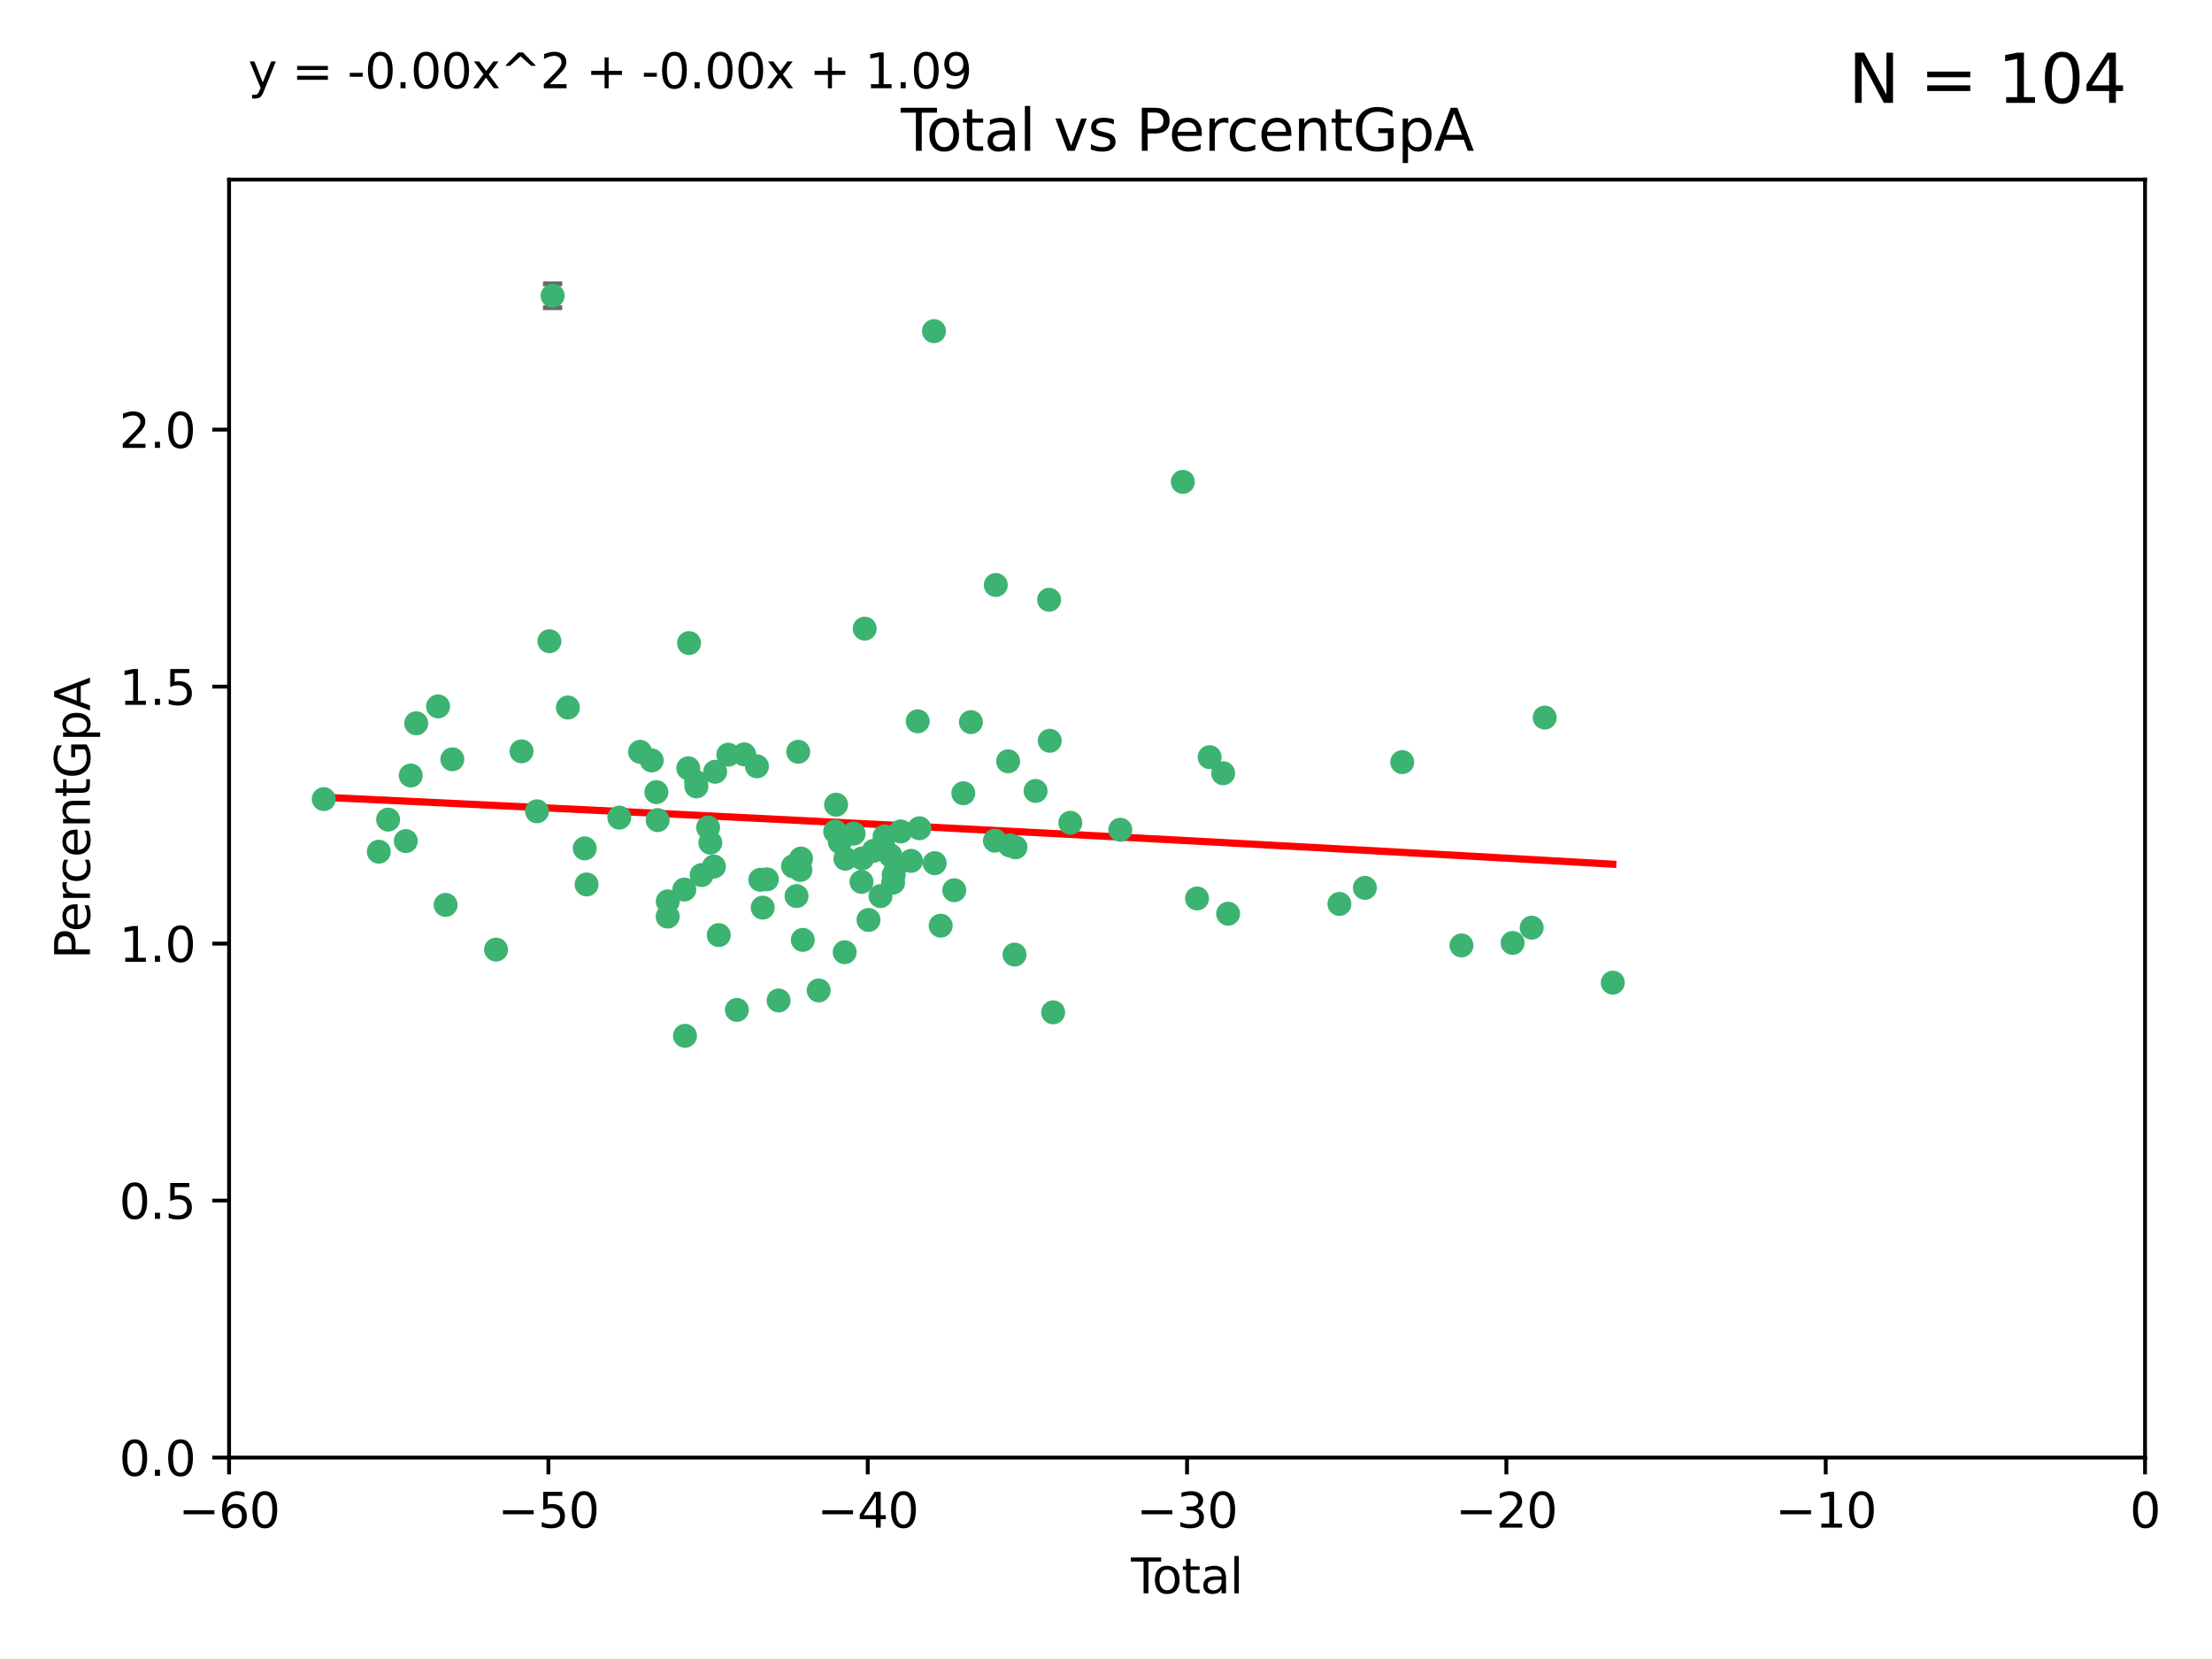 <?xml version="1.0" encoding="utf-8" standalone="no"?>
<!DOCTYPE svg PUBLIC "-//W3C//DTD SVG 1.1//EN"
  "http://www.w3.org/Graphics/SVG/1.1/DTD/svg11.dtd">
<svg xmlns:xlink="http://www.w3.org/1999/xlink" width="460.8pt" height="345.6pt" viewBox="0 0 460.8 345.6" xmlns="http://www.w3.org/2000/svg" version="1.1">
 <defs>
  <style type="text/css">*{stroke-linejoin: round; stroke-linecap: butt}</style>
 </defs>
 <g id="figure_1">
  <g id="patch_1">
   <path d="M 0 345.6 
L 460.8 345.6 
L 460.8 0 
L 0 0 
z
" style="fill: #ffffff"/>
  </g>
  <g id="axes_1">
   <g id="patch_2">
    <path d="M 47.72 303.64 
L 446.85 303.64 
L 446.85 37.411 
L 47.72 37.411 
z
" style="fill: #ffffff"/>
   </g>
   <g id="PathCollection_1">
    <defs>
     <path id="m690c6347d8" d="M 0 1.118 
C 0.297 1.118 0.581 1 0.791 0.791 
C 1 0.581 1.118 0.297 1.118 0 
C 1.118 -0.297 1 -0.581 0.791 -0.791 
C 0.581 -1 0.297 -1.118 0 -1.118 
C -0.297 -1.118 -0.581 -1 -0.791 -0.791 
C -1 -0.581 -1.118 -0.297 -1.118 0 
C -1.118 0.297 -1 0.581 -0.791 0.791 
C -0.581 1 -0.297 1.118 0 1.118 
z
" style="stroke: #3cb371"/>
    </defs>
    <g clip-path="url(#p856a8d3512)">
     <use xlink:href="#m690c6347d8" x="67.446" y="166.468" style="fill: #3cb371; stroke: #3cb371"/>
     <use xlink:href="#m690c6347d8" x="78.912" y="177.426" style="fill: #3cb371; stroke: #3cb371"/>
     <use xlink:href="#m690c6347d8" x="80.852" y="170.737" style="fill: #3cb371; stroke: #3cb371"/>
     <use xlink:href="#m690c6347d8" x="84.535" y="175.212" style="fill: #3cb371; stroke: #3cb371"/>
     <use xlink:href="#m690c6347d8" x="85.565" y="161.552" style="fill: #3cb371; stroke: #3cb371"/>
     <use xlink:href="#m690c6347d8" x="86.709" y="150.674" style="fill: #3cb371; stroke: #3cb371"/>
     <use xlink:href="#m690c6347d8" x="91.26" y="147.155" style="fill: #3cb371; stroke: #3cb371"/>
     <use xlink:href="#m690c6347d8" x="92.83" y="188.505" style="fill: #3cb371; stroke: #3cb371"/>
     <use xlink:href="#m690c6347d8" x="94.229" y="158.171" style="fill: #3cb371; stroke: #3cb371"/>
     <use xlink:href="#m690c6347d8" x="103.337" y="197.816" style="fill: #3cb371; stroke: #3cb371"/>
     <use xlink:href="#m690c6347d8" x="108.643" y="156.518" style="fill: #3cb371; stroke: #3cb371"/>
     <use xlink:href="#m690c6347d8" x="111.87" y="169.01" style="fill: #3cb371; stroke: #3cb371"/>
     <use xlink:href="#m690c6347d8" x="114.456" y="133.577" style="fill: #3cb371; stroke: #3cb371"/>
     <use xlink:href="#m690c6347d8" x="115.118" y="61.614" style="fill: #3cb371; stroke: #3cb371"/>
     <use xlink:href="#m690c6347d8" x="118.304" y="147.386" style="fill: #3cb371; stroke: #3cb371"/>
     <use xlink:href="#m690c6347d8" x="121.814" y="176.738" style="fill: #3cb371; stroke: #3cb371"/>
     <use xlink:href="#m690c6347d8" x="122.2" y="184.247" style="fill: #3cb371; stroke: #3cb371"/>
     <use xlink:href="#m690c6347d8" x="129.01" y="170.322" style="fill: #3cb371; stroke: #3cb371"/>
     <use xlink:href="#m690c6347d8" x="133.335" y="156.616" style="fill: #3cb371; stroke: #3cb371"/>
     <use xlink:href="#m690c6347d8" x="135.764" y="158.411" style="fill: #3cb371; stroke: #3cb371"/>
     <use xlink:href="#m690c6347d8" x="136.738" y="165.013" style="fill: #3cb371; stroke: #3cb371"/>
     <use xlink:href="#m690c6347d8" x="137" y="170.839" style="fill: #3cb371; stroke: #3cb371"/>
     <use xlink:href="#m690c6347d8" x="139.089" y="190.938" style="fill: #3cb371; stroke: #3cb371"/>
     <use xlink:href="#m690c6347d8" x="139.111" y="187.771" style="fill: #3cb371; stroke: #3cb371"/>
     <use xlink:href="#m690c6347d8" x="142.561" y="185.314" style="fill: #3cb371; stroke: #3cb371"/>
     <use xlink:href="#m690c6347d8" x="142.7" y="215.78" style="fill: #3cb371; stroke: #3cb371"/>
     <use xlink:href="#m690c6347d8" x="143.377" y="160.047" style="fill: #3cb371; stroke: #3cb371"/>
     <use xlink:href="#m690c6347d8" x="143.54" y="133.961" style="fill: #3cb371; stroke: #3cb371"/>
     <use xlink:href="#m690c6347d8" x="145.012" y="162.915" style="fill: #3cb371; stroke: #3cb371"/>
     <use xlink:href="#m690c6347d8" x="145.078" y="163.827" style="fill: #3cb371; stroke: #3cb371"/>
     <use xlink:href="#m690c6347d8" x="146.158" y="182.29" style="fill: #3cb371; stroke: #3cb371"/>
     <use xlink:href="#m690c6347d8" x="147.515" y="172.384" style="fill: #3cb371; stroke: #3cb371"/>
     <use xlink:href="#m690c6347d8" x="147.971" y="175.541" style="fill: #3cb371; stroke: #3cb371"/>
     <use xlink:href="#m690c6347d8" x="148.724" y="180.512" style="fill: #3cb371; stroke: #3cb371"/>
     <use xlink:href="#m690c6347d8" x="148.985" y="160.773" style="fill: #3cb371; stroke: #3cb371"/>
     <use xlink:href="#m690c6347d8" x="149.732" y="194.794" style="fill: #3cb371; stroke: #3cb371"/>
     <use xlink:href="#m690c6347d8" x="151.716" y="157.214" style="fill: #3cb371; stroke: #3cb371"/>
     <use xlink:href="#m690c6347d8" x="153.506" y="210.381" style="fill: #3cb371; stroke: #3cb371"/>
     <use xlink:href="#m690c6347d8" x="155.025" y="157.156" style="fill: #3cb371; stroke: #3cb371"/>
     <use xlink:href="#m690c6347d8" x="157.684" y="159.642" style="fill: #3cb371; stroke: #3cb371"/>
     <use xlink:href="#m690c6347d8" x="158.389" y="183.277" style="fill: #3cb371; stroke: #3cb371"/>
     <use xlink:href="#m690c6347d8" x="158.888" y="189.078" style="fill: #3cb371; stroke: #3cb371"/>
     <use xlink:href="#m690c6347d8" x="159.753" y="183.18" style="fill: #3cb371; stroke: #3cb371"/>
     <use xlink:href="#m690c6347d8" x="162.195" y="208.419" style="fill: #3cb371; stroke: #3cb371"/>
     <use xlink:href="#m690c6347d8" x="165.203" y="180.458" style="fill: #3cb371; stroke: #3cb371"/>
     <use xlink:href="#m690c6347d8" x="165.934" y="186.669" style="fill: #3cb371; stroke: #3cb371"/>
     <use xlink:href="#m690c6347d8" x="166.283" y="156.612" style="fill: #3cb371; stroke: #3cb371"/>
     <use xlink:href="#m690c6347d8" x="166.735" y="181.224" style="fill: #3cb371; stroke: #3cb371"/>
     <use xlink:href="#m690c6347d8" x="166.862" y="178.857" style="fill: #3cb371; stroke: #3cb371"/>
     <use xlink:href="#m690c6347d8" x="167.235" y="195.794" style="fill: #3cb371; stroke: #3cb371"/>
     <use xlink:href="#m690c6347d8" x="170.544" y="206.326" style="fill: #3cb371; stroke: #3cb371"/>
     <use xlink:href="#m690c6347d8" x="173.98" y="173.231" style="fill: #3cb371; stroke: #3cb371"/>
     <use xlink:href="#m690c6347d8" x="174.171" y="167.635" style="fill: #3cb371; stroke: #3cb371"/>
     <use xlink:href="#m690c6347d8" x="174.95" y="175.402" style="fill: #3cb371; stroke: #3cb371"/>
     <use xlink:href="#m690c6347d8" x="175.962" y="198.364" style="fill: #3cb371; stroke: #3cb371"/>
     <use xlink:href="#m690c6347d8" x="176.111" y="178.895" style="fill: #3cb371; stroke: #3cb371"/>
     <use xlink:href="#m690c6347d8" x="177.831" y="173.659" style="fill: #3cb371; stroke: #3cb371"/>
     <use xlink:href="#m690c6347d8" x="179.464" y="183.706" style="fill: #3cb371; stroke: #3cb371"/>
     <use xlink:href="#m690c6347d8" x="179.611" y="178.823" style="fill: #3cb371; stroke: #3cb371"/>
     <use xlink:href="#m690c6347d8" x="180.132" y="130.957" style="fill: #3cb371; stroke: #3cb371"/>
     <use xlink:href="#m690c6347d8" x="180.926" y="191.645" style="fill: #3cb371; stroke: #3cb371"/>
     <use xlink:href="#m690c6347d8" x="182.012" y="177.238" style="fill: #3cb371; stroke: #3cb371"/>
     <use xlink:href="#m690c6347d8" x="183.425" y="186.674" style="fill: #3cb371; stroke: #3cb371"/>
     <use xlink:href="#m690c6347d8" x="184.141" y="176.713" style="fill: #3cb371; stroke: #3cb371"/>
     <use xlink:href="#m690c6347d8" x="184.273" y="174.251" style="fill: #3cb371; stroke: #3cb371"/>
     <use xlink:href="#m690c6347d8" x="185.489" y="178.188" style="fill: #3cb371; stroke: #3cb371"/>
     <use xlink:href="#m690c6347d8" x="186.05" y="183.865" style="fill: #3cb371; stroke: #3cb371"/>
     <use xlink:href="#m690c6347d8" x="186.178" y="182.222" style="fill: #3cb371; stroke: #3cb371"/>
     <use xlink:href="#m690c6347d8" x="186.666" y="180.245" style="fill: #3cb371; stroke: #3cb371"/>
     <use xlink:href="#m690c6347d8" x="187.626" y="173.202" style="fill: #3cb371; stroke: #3cb371"/>
     <use xlink:href="#m690c6347d8" x="189.793" y="179.334" style="fill: #3cb371; stroke: #3cb371"/>
     <use xlink:href="#m690c6347d8" x="191.179" y="150.262" style="fill: #3cb371; stroke: #3cb371"/>
     <use xlink:href="#m690c6347d8" x="191.531" y="172.541" style="fill: #3cb371; stroke: #3cb371"/>
     <use xlink:href="#m690c6347d8" x="194.566" y="68.985" style="fill: #3cb371; stroke: #3cb371"/>
     <use xlink:href="#m690c6347d8" x="194.708" y="179.815" style="fill: #3cb371; stroke: #3cb371"/>
     <use xlink:href="#m690c6347d8" x="195.962" y="192.836" style="fill: #3cb371; stroke: #3cb371"/>
     <use xlink:href="#m690c6347d8" x="198.792" y="185.452" style="fill: #3cb371; stroke: #3cb371"/>
     <use xlink:href="#m690c6347d8" x="200.675" y="165.246" style="fill: #3cb371; stroke: #3cb371"/>
     <use xlink:href="#m690c6347d8" x="202.258" y="150.426" style="fill: #3cb371; stroke: #3cb371"/>
     <use xlink:href="#m690c6347d8" x="207.26" y="175.129" style="fill: #3cb371; stroke: #3cb371"/>
     <use xlink:href="#m690c6347d8" x="207.441" y="121.865" style="fill: #3cb371; stroke: #3cb371"/>
     <use xlink:href="#m690c6347d8" x="210.009" y="158.596" style="fill: #3cb371; stroke: #3cb371"/>
     <use xlink:href="#m690c6347d8" x="210.344" y="176.11" style="fill: #3cb371; stroke: #3cb371"/>
     <use xlink:href="#m690c6347d8" x="211.35" y="198.86" style="fill: #3cb371; stroke: #3cb371"/>
     <use xlink:href="#m690c6347d8" x="211.541" y="176.511" style="fill: #3cb371; stroke: #3cb371"/>
     <use xlink:href="#m690c6347d8" x="215.733" y="164.766" style="fill: #3cb371; stroke: #3cb371"/>
     <use xlink:href="#m690c6347d8" x="218.552" y="124.947" style="fill: #3cb371; stroke: #3cb371"/>
     <use xlink:href="#m690c6347d8" x="218.683" y="154.321" style="fill: #3cb371; stroke: #3cb371"/>
     <use xlink:href="#m690c6347d8" x="219.387" y="210.887" style="fill: #3cb371; stroke: #3cb371"/>
     <use xlink:href="#m690c6347d8" x="222.967" y="171.401" style="fill: #3cb371; stroke: #3cb371"/>
     <use xlink:href="#m690c6347d8" x="233.375" y="172.846" style="fill: #3cb371; stroke: #3cb371"/>
     <use xlink:href="#m690c6347d8" x="246.406" y="100.38" style="fill: #3cb371; stroke: #3cb371"/>
     <use xlink:href="#m690c6347d8" x="249.364" y="187.17" style="fill: #3cb371; stroke: #3cb371"/>
     <use xlink:href="#m690c6347d8" x="251.987" y="157.734" style="fill: #3cb371; stroke: #3cb371"/>
     <use xlink:href="#m690c6347d8" x="254.808" y="161.077" style="fill: #3cb371; stroke: #3cb371"/>
     <use xlink:href="#m690c6347d8" x="255.841" y="190.347" style="fill: #3cb371; stroke: #3cb371"/>
     <use xlink:href="#m690c6347d8" x="279.024" y="188.309" style="fill: #3cb371; stroke: #3cb371"/>
     <use xlink:href="#m690c6347d8" x="284.332" y="184.957" style="fill: #3cb371; stroke: #3cb371"/>
     <use xlink:href="#m690c6347d8" x="292.109" y="158.76" style="fill: #3cb371; stroke: #3cb371"/>
     <use xlink:href="#m690c6347d8" x="304.45" y="196.951" style="fill: #3cb371; stroke: #3cb371"/>
     <use xlink:href="#m690c6347d8" x="315.112" y="196.429" style="fill: #3cb371; stroke: #3cb371"/>
     <use xlink:href="#m690c6347d8" x="319.075" y="193.248" style="fill: #3cb371; stroke: #3cb371"/>
     <use xlink:href="#m690c6347d8" x="321.794" y="149.487" style="fill: #3cb371; stroke: #3cb371"/>
     <use xlink:href="#m690c6347d8" x="335.973" y="204.705" style="fill: #3cb371; stroke: #3cb371"/>
    </g>
   </g>
   <g id="matplotlib.axis_1">
    <g id="xtick_1">
     <g id="line2d_1">
      <defs>
       <path id="mccadbbd817" d="M 0 0 
L 0 3.5 
" style="stroke: #000000; stroke-width: 0.8"/>
      </defs>
      <g>
       <use xlink:href="#mccadbbd817" x="47.72" y="303.64" style="stroke: #000000; stroke-width: 0.8"/>
      </g>
     </g>
     <g id="text_1">
      <!-- −60 -->
      <g transform="translate(37.168 318.238)scale(0.1 -0.1)">
       <defs>
        <path id="DejaVuSans-2212" d="M 678 2272 
L 4684 2272 
L 4684 1741 
L 678 1741 
L 678 2272 
z
" transform="scale(0.016)"/>
        <path id="DejaVuSans-36" d="M 2113 2584 
Q 1688 2584 1439 2293 
Q 1191 2003 1191 1497 
Q 1191 994 1439 701 
Q 1688 409 2113 409 
Q 2538 409 2786 701 
Q 3034 994 3034 1497 
Q 3034 2003 2786 2293 
Q 2538 2584 2113 2584 
z
M 3366 4563 
L 3366 3988 
Q 3128 4100 2886 4159 
Q 2644 4219 2406 4219 
Q 1781 4219 1451 3797 
Q 1122 3375 1075 2522 
Q 1259 2794 1537 2939 
Q 1816 3084 2150 3084 
Q 2853 3084 3261 2657 
Q 3669 2231 3669 1497 
Q 3669 778 3244 343 
Q 2819 -91 2113 -91 
Q 1303 -91 875 529 
Q 447 1150 447 2328 
Q 447 3434 972 4092 
Q 1497 4750 2381 4750 
Q 2619 4750 2861 4703 
Q 3103 4656 3366 4563 
z
" transform="scale(0.016)"/>
        <path id="DejaVuSans-30" d="M 2034 4250 
Q 1547 4250 1301 3770 
Q 1056 3291 1056 2328 
Q 1056 1369 1301 889 
Q 1547 409 2034 409 
Q 2525 409 2770 889 
Q 3016 1369 3016 2328 
Q 3016 3291 2770 3770 
Q 2525 4250 2034 4250 
z
M 2034 4750 
Q 2819 4750 3233 4129 
Q 3647 3509 3647 2328 
Q 3647 1150 3233 529 
Q 2819 -91 2034 -91 
Q 1250 -91 836 529 
Q 422 1150 422 2328 
Q 422 3509 836 4129 
Q 1250 4750 2034 4750 
z
" transform="scale(0.016)"/>
       </defs>
       <use xlink:href="#DejaVuSans-2212"/>
       <use xlink:href="#DejaVuSans-36" x="83.789"/>
       <use xlink:href="#DejaVuSans-30" x="147.412"/>
      </g>
     </g>
    </g>
    <g id="xtick_2">
     <g id="line2d_2">
      <g>
       <use xlink:href="#mccadbbd817" x="114.242" y="303.64" style="stroke: #000000; stroke-width: 0.8"/>
      </g>
     </g>
     <g id="text_2">
      <!-- −50 -->
      <g transform="translate(103.689 318.238)scale(0.1 -0.1)">
       <defs>
        <path id="DejaVuSans-35" d="M 691 4666 
L 3169 4666 
L 3169 4134 
L 1269 4134 
L 1269 2991 
Q 1406 3038 1543 3061 
Q 1681 3084 1819 3084 
Q 2600 3084 3056 2656 
Q 3513 2228 3513 1497 
Q 3513 744 3044 326 
Q 2575 -91 1722 -91 
Q 1428 -91 1123 -41 
Q 819 9 494 109 
L 494 744 
Q 775 591 1075 516 
Q 1375 441 1709 441 
Q 2250 441 2565 725 
Q 2881 1009 2881 1497 
Q 2881 1984 2565 2268 
Q 2250 2553 1709 2553 
Q 1456 2553 1204 2497 
Q 953 2441 691 2322 
L 691 4666 
z
" transform="scale(0.016)"/>
       </defs>
       <use xlink:href="#DejaVuSans-2212"/>
       <use xlink:href="#DejaVuSans-35" x="83.789"/>
       <use xlink:href="#DejaVuSans-30" x="147.412"/>
      </g>
     </g>
    </g>
    <g id="xtick_3">
     <g id="line2d_3">
      <g>
       <use xlink:href="#mccadbbd817" x="180.763" y="303.64" style="stroke: #000000; stroke-width: 0.8"/>
      </g>
     </g>
     <g id="text_3">
      <!-- −40 -->
      <g transform="translate(170.211 318.238)scale(0.1 -0.1)">
       <defs>
        <path id="DejaVuSans-34" d="M 2419 4116 
L 825 1625 
L 2419 1625 
L 2419 4116 
z
M 2253 4666 
L 3047 4666 
L 3047 1625 
L 3713 1625 
L 3713 1100 
L 3047 1100 
L 3047 0 
L 2419 0 
L 2419 1100 
L 313 1100 
L 313 1709 
L 2253 4666 
z
" transform="scale(0.016)"/>
       </defs>
       <use xlink:href="#DejaVuSans-2212"/>
       <use xlink:href="#DejaVuSans-34" x="83.789"/>
       <use xlink:href="#DejaVuSans-30" x="147.412"/>
      </g>
     </g>
    </g>
    <g id="xtick_4">
     <g id="line2d_4">
      <g>
       <use xlink:href="#mccadbbd817" x="247.285" y="303.64" style="stroke: #000000; stroke-width: 0.8"/>
      </g>
     </g>
     <g id="text_4">
      <!-- −30 -->
      <g transform="translate(236.733 318.238)scale(0.1 -0.1)">
       <defs>
        <path id="DejaVuSans-33" d="M 2597 2516 
Q 3050 2419 3304 2112 
Q 3559 1806 3559 1356 
Q 3559 666 3084 287 
Q 2609 -91 1734 -91 
Q 1441 -91 1130 -33 
Q 819 25 488 141 
L 488 750 
Q 750 597 1062 519 
Q 1375 441 1716 441 
Q 2309 441 2620 675 
Q 2931 909 2931 1356 
Q 2931 1769 2642 2001 
Q 2353 2234 1838 2234 
L 1294 2234 
L 1294 2753 
L 1863 2753 
Q 2328 2753 2575 2939 
Q 2822 3125 2822 3475 
Q 2822 3834 2567 4026 
Q 2313 4219 1838 4219 
Q 1578 4219 1281 4162 
Q 984 4106 628 3988 
L 628 4550 
Q 988 4650 1302 4700 
Q 1616 4750 1894 4750 
Q 2613 4750 3031 4423 
Q 3450 4097 3450 3541 
Q 3450 3153 3228 2886 
Q 3006 2619 2597 2516 
z
" transform="scale(0.016)"/>
       </defs>
       <use xlink:href="#DejaVuSans-2212"/>
       <use xlink:href="#DejaVuSans-33" x="83.789"/>
       <use xlink:href="#DejaVuSans-30" x="147.412"/>
      </g>
     </g>
    </g>
    <g id="xtick_5">
     <g id="line2d_5">
      <g>
       <use xlink:href="#mccadbbd817" x="313.807" y="303.64" style="stroke: #000000; stroke-width: 0.8"/>
      </g>
     </g>
     <g id="text_5">
      <!-- −20 -->
      <g transform="translate(303.254 318.238)scale(0.1 -0.1)">
       <defs>
        <path id="DejaVuSans-32" d="M 1228 531 
L 3431 531 
L 3431 0 
L 469 0 
L 469 531 
Q 828 903 1448 1529 
Q 2069 2156 2228 2338 
Q 2531 2678 2651 2914 
Q 2772 3150 2772 3378 
Q 2772 3750 2511 3984 
Q 2250 4219 1831 4219 
Q 1534 4219 1204 4116 
Q 875 4013 500 3803 
L 500 4441 
Q 881 4594 1212 4672 
Q 1544 4750 1819 4750 
Q 2544 4750 2975 4387 
Q 3406 4025 3406 3419 
Q 3406 3131 3298 2873 
Q 3191 2616 2906 2266 
Q 2828 2175 2409 1742 
Q 1991 1309 1228 531 
z
" transform="scale(0.016)"/>
       </defs>
       <use xlink:href="#DejaVuSans-2212"/>
       <use xlink:href="#DejaVuSans-32" x="83.789"/>
       <use xlink:href="#DejaVuSans-30" x="147.412"/>
      </g>
     </g>
    </g>
    <g id="xtick_6">
     <g id="line2d_6">
      <g>
       <use xlink:href="#mccadbbd817" x="380.328" y="303.64" style="stroke: #000000; stroke-width: 0.8"/>
      </g>
     </g>
     <g id="text_6">
      <!-- −10 -->
      <g transform="translate(369.776 318.238)scale(0.1 -0.1)">
       <defs>
        <path id="DejaVuSans-31" d="M 794 531 
L 1825 531 
L 1825 4091 
L 703 3866 
L 703 4441 
L 1819 4666 
L 2450 4666 
L 2450 531 
L 3481 531 
L 3481 0 
L 794 0 
L 794 531 
z
" transform="scale(0.016)"/>
       </defs>
       <use xlink:href="#DejaVuSans-2212"/>
       <use xlink:href="#DejaVuSans-31" x="83.789"/>
       <use xlink:href="#DejaVuSans-30" x="147.412"/>
      </g>
     </g>
    </g>
    <g id="xtick_7">
     <g id="line2d_7">
      <g>
       <use xlink:href="#mccadbbd817" x="446.85" y="303.64" style="stroke: #000000; stroke-width: 0.8"/>
      </g>
     </g>
     <g id="text_7">
      <!-- 0 -->
      <g transform="translate(443.669 318.238)scale(0.1 -0.1)">
       <use xlink:href="#DejaVuSans-30"/>
      </g>
     </g>
    </g>
    <g id="text_8">
     <!-- Total -->
     <g transform="translate(235.608 331.917)scale(0.1 -0.1)">
      <defs>
       <path id="DejaVuSans-54" d="M -19 4666 
L 3928 4666 
L 3928 4134 
L 2272 4134 
L 2272 0 
L 1638 0 
L 1638 4134 
L -19 4134 
L -19 4666 
z
" transform="scale(0.016)"/>
       <path id="DejaVuSans-6f" d="M 1959 3097 
Q 1497 3097 1228 2736 
Q 959 2375 959 1747 
Q 959 1119 1226 758 
Q 1494 397 1959 397 
Q 2419 397 2687 759 
Q 2956 1122 2956 1747 
Q 2956 2369 2687 2733 
Q 2419 3097 1959 3097 
z
M 1959 3584 
Q 2709 3584 3137 3096 
Q 3566 2609 3566 1747 
Q 3566 888 3137 398 
Q 2709 -91 1959 -91 
Q 1206 -91 779 398 
Q 353 888 353 1747 
Q 353 2609 779 3096 
Q 1206 3584 1959 3584 
z
" transform="scale(0.016)"/>
       <path id="DejaVuSans-74" d="M 1172 4494 
L 1172 3500 
L 2356 3500 
L 2356 3053 
L 1172 3053 
L 1172 1153 
Q 1172 725 1289 603 
Q 1406 481 1766 481 
L 2356 481 
L 2356 0 
L 1766 0 
Q 1100 0 847 248 
Q 594 497 594 1153 
L 594 3053 
L 172 3053 
L 172 3500 
L 594 3500 
L 594 4494 
L 1172 4494 
z
" transform="scale(0.016)"/>
       <path id="DejaVuSans-61" d="M 2194 1759 
Q 1497 1759 1228 1600 
Q 959 1441 959 1056 
Q 959 750 1161 570 
Q 1363 391 1709 391 
Q 2188 391 2477 730 
Q 2766 1069 2766 1631 
L 2766 1759 
L 2194 1759 
z
M 3341 1997 
L 3341 0 
L 2766 0 
L 2766 531 
Q 2569 213 2275 61 
Q 1981 -91 1556 -91 
Q 1019 -91 701 211 
Q 384 513 384 1019 
Q 384 1609 779 1909 
Q 1175 2209 1959 2209 
L 2766 2209 
L 2766 2266 
Q 2766 2663 2505 2880 
Q 2244 3097 1772 3097 
Q 1472 3097 1187 3025 
Q 903 2953 641 2809 
L 641 3341 
Q 956 3463 1253 3523 
Q 1550 3584 1831 3584 
Q 2591 3584 2966 3190 
Q 3341 2797 3341 1997 
z
" transform="scale(0.016)"/>
       <path id="DejaVuSans-6c" d="M 603 4863 
L 1178 4863 
L 1178 0 
L 603 0 
L 603 4863 
z
" transform="scale(0.016)"/>
      </defs>
      <use xlink:href="#DejaVuSans-54"/>
      <use xlink:href="#DejaVuSans-6f" x="44.084"/>
      <use xlink:href="#DejaVuSans-74" x="105.266"/>
      <use xlink:href="#DejaVuSans-61" x="144.475"/>
      <use xlink:href="#DejaVuSans-6c" x="205.754"/>
     </g>
    </g>
   </g>
   <g id="matplotlib.axis_2">
    <g id="ytick_1">
     <g id="line2d_8">
      <defs>
       <path id="m41eafd23c0" d="M 0 0 
L -3.5 0 
" style="stroke: #000000; stroke-width: 0.8"/>
      </defs>
      <g>
       <use xlink:href="#m41eafd23c0" x="47.72" y="303.64" style="stroke: #000000; stroke-width: 0.8"/>
      </g>
     </g>
     <g id="text_9">
      <!-- 0.0 -->
      <g transform="translate(24.817 307.439)scale(0.1 -0.1)">
       <defs>
        <path id="DejaVuSans-2e" d="M 684 794 
L 1344 794 
L 1344 0 
L 684 0 
L 684 794 
z
" transform="scale(0.016)"/>
       </defs>
       <use xlink:href="#DejaVuSans-30"/>
       <use xlink:href="#DejaVuSans-2e" x="63.623"/>
       <use xlink:href="#DejaVuSans-30" x="95.41"/>
      </g>
     </g>
    </g>
    <g id="ytick_2">
     <g id="line2d_9">
      <g>
       <use xlink:href="#m41eafd23c0" x="47.72" y="250.105" style="stroke: #000000; stroke-width: 0.8"/>
      </g>
     </g>
     <g id="text_10">
      <!-- 0.5 -->
      <g transform="translate(24.817 253.905)scale(0.1 -0.1)">
       <use xlink:href="#DejaVuSans-30"/>
       <use xlink:href="#DejaVuSans-2e" x="63.623"/>
       <use xlink:href="#DejaVuSans-35" x="95.41"/>
      </g>
     </g>
    </g>
    <g id="ytick_3">
     <g id="line2d_10">
      <g>
       <use xlink:href="#m41eafd23c0" x="47.72" y="196.571" style="stroke: #000000; stroke-width: 0.8"/>
      </g>
     </g>
     <g id="text_11">
      <!-- 1.0 -->
      <g transform="translate(24.817 200.37)scale(0.1 -0.1)">
       <use xlink:href="#DejaVuSans-31"/>
       <use xlink:href="#DejaVuSans-2e" x="63.623"/>
       <use xlink:href="#DejaVuSans-30" x="95.41"/>
      </g>
     </g>
    </g>
    <g id="ytick_4">
     <g id="line2d_11">
      <g>
       <use xlink:href="#m41eafd23c0" x="47.72" y="143.036" style="stroke: #000000; stroke-width: 0.8"/>
      </g>
     </g>
     <g id="text_12">
      <!-- 1.5 -->
      <g transform="translate(24.817 146.835)scale(0.1 -0.1)">
       <use xlink:href="#DejaVuSans-31"/>
       <use xlink:href="#DejaVuSans-2e" x="63.623"/>
       <use xlink:href="#DejaVuSans-35" x="95.41"/>
      </g>
     </g>
    </g>
    <g id="ytick_5">
     <g id="line2d_12">
      <g>
       <use xlink:href="#m41eafd23c0" x="47.72" y="89.501" style="stroke: #000000; stroke-width: 0.8"/>
      </g>
     </g>
     <g id="text_13">
      <!-- 2.0 -->
      <g transform="translate(24.817 93.301)scale(0.1 -0.1)">
       <use xlink:href="#DejaVuSans-32"/>
       <use xlink:href="#DejaVuSans-2e" x="63.623"/>
       <use xlink:href="#DejaVuSans-30" x="95.41"/>
      </g>
     </g>
    </g>
    <g id="text_14">
     <!-- PercentGpA -->
     <g transform="translate(18.737 199.802)rotate(-90)scale(0.1 -0.1)">
      <defs>
       <path id="DejaVuSans-50" d="M 1259 4147 
L 1259 2394 
L 2053 2394 
Q 2494 2394 2734 2622 
Q 2975 2850 2975 3272 
Q 2975 3691 2734 3919 
Q 2494 4147 2053 4147 
L 1259 4147 
z
M 628 4666 
L 2053 4666 
Q 2838 4666 3239 4311 
Q 3641 3956 3641 3272 
Q 3641 2581 3239 2228 
Q 2838 1875 2053 1875 
L 1259 1875 
L 1259 0 
L 628 0 
L 628 4666 
z
" transform="scale(0.016)"/>
       <path id="DejaVuSans-65" d="M 3597 1894 
L 3597 1613 
L 953 1613 
Q 991 1019 1311 708 
Q 1631 397 2203 397 
Q 2534 397 2845 478 
Q 3156 559 3463 722 
L 3463 178 
Q 3153 47 2828 -22 
Q 2503 -91 2169 -91 
Q 1331 -91 842 396 
Q 353 884 353 1716 
Q 353 2575 817 3079 
Q 1281 3584 2069 3584 
Q 2775 3584 3186 3129 
Q 3597 2675 3597 1894 
z
M 3022 2063 
Q 3016 2534 2758 2815 
Q 2500 3097 2075 3097 
Q 1594 3097 1305 2825 
Q 1016 2553 972 2059 
L 3022 2063 
z
" transform="scale(0.016)"/>
       <path id="DejaVuSans-72" d="M 2631 2963 
Q 2534 3019 2420 3045 
Q 2306 3072 2169 3072 
Q 1681 3072 1420 2755 
Q 1159 2438 1159 1844 
L 1159 0 
L 581 0 
L 581 3500 
L 1159 3500 
L 1159 2956 
Q 1341 3275 1631 3429 
Q 1922 3584 2338 3584 
Q 2397 3584 2469 3576 
Q 2541 3569 2628 3553 
L 2631 2963 
z
" transform="scale(0.016)"/>
       <path id="DejaVuSans-63" d="M 3122 3366 
L 3122 2828 
Q 2878 2963 2633 3030 
Q 2388 3097 2138 3097 
Q 1578 3097 1268 2742 
Q 959 2388 959 1747 
Q 959 1106 1268 751 
Q 1578 397 2138 397 
Q 2388 397 2633 464 
Q 2878 531 3122 666 
L 3122 134 
Q 2881 22 2623 -34 
Q 2366 -91 2075 -91 
Q 1284 -91 818 406 
Q 353 903 353 1747 
Q 353 2603 823 3093 
Q 1294 3584 2113 3584 
Q 2378 3584 2631 3529 
Q 2884 3475 3122 3366 
z
" transform="scale(0.016)"/>
       <path id="DejaVuSans-6e" d="M 3513 2113 
L 3513 0 
L 2938 0 
L 2938 2094 
Q 2938 2591 2744 2837 
Q 2550 3084 2163 3084 
Q 1697 3084 1428 2787 
Q 1159 2491 1159 1978 
L 1159 0 
L 581 0 
L 581 3500 
L 1159 3500 
L 1159 2956 
Q 1366 3272 1645 3428 
Q 1925 3584 2291 3584 
Q 2894 3584 3203 3211 
Q 3513 2838 3513 2113 
z
" transform="scale(0.016)"/>
       <path id="DejaVuSans-47" d="M 3809 666 
L 3809 1919 
L 2778 1919 
L 2778 2438 
L 4434 2438 
L 4434 434 
Q 4069 175 3628 42 
Q 3188 -91 2688 -91 
Q 1594 -91 976 548 
Q 359 1188 359 2328 
Q 359 3472 976 4111 
Q 1594 4750 2688 4750 
Q 3144 4750 3555 4637 
Q 3966 4525 4313 4306 
L 4313 3634 
Q 3963 3931 3569 4081 
Q 3175 4231 2741 4231 
Q 1884 4231 1454 3753 
Q 1025 3275 1025 2328 
Q 1025 1384 1454 906 
Q 1884 428 2741 428 
Q 3075 428 3337 486 
Q 3600 544 3809 666 
z
" transform="scale(0.016)"/>
       <path id="DejaVuSans-70" d="M 1159 525 
L 1159 -1331 
L 581 -1331 
L 581 3500 
L 1159 3500 
L 1159 2969 
Q 1341 3281 1617 3432 
Q 1894 3584 2278 3584 
Q 2916 3584 3314 3078 
Q 3713 2572 3713 1747 
Q 3713 922 3314 415 
Q 2916 -91 2278 -91 
Q 1894 -91 1617 61 
Q 1341 213 1159 525 
z
M 3116 1747 
Q 3116 2381 2855 2742 
Q 2594 3103 2138 3103 
Q 1681 3103 1420 2742 
Q 1159 2381 1159 1747 
Q 1159 1113 1420 752 
Q 1681 391 2138 391 
Q 2594 391 2855 752 
Q 3116 1113 3116 1747 
z
" transform="scale(0.016)"/>
       <path id="DejaVuSans-41" d="M 2188 4044 
L 1331 1722 
L 3047 1722 
L 2188 4044 
z
M 1831 4666 
L 2547 4666 
L 4325 0 
L 3669 0 
L 3244 1197 
L 1141 1197 
L 716 0 
L 50 0 
L 1831 4666 
z
" transform="scale(0.016)"/>
      </defs>
      <use xlink:href="#DejaVuSans-50"/>
      <use xlink:href="#DejaVuSans-65" x="56.678"/>
      <use xlink:href="#DejaVuSans-72" x="118.201"/>
      <use xlink:href="#DejaVuSans-63" x="157.064"/>
      <use xlink:href="#DejaVuSans-65" x="212.045"/>
      <use xlink:href="#DejaVuSans-6e" x="273.568"/>
      <use xlink:href="#DejaVuSans-74" x="336.947"/>
      <use xlink:href="#DejaVuSans-47" x="376.156"/>
      <use xlink:href="#DejaVuSans-70" x="453.646"/>
      <use xlink:href="#DejaVuSans-41" x="517.123"/>
     </g>
    </g>
   </g>
   <g id="LineCollection_1">
    <path d="M 67.446 166.567 
L 67.446 166.369 
" clip-path="url(#p856a8d3512)" style="fill: none; stroke: #696969"/>
    <path d="M 78.912 177.476 
L 78.912 177.376 
" clip-path="url(#p856a8d3512)" style="fill: none; stroke: #696969"/>
    <path d="M 80.852 170.789 
L 80.852 170.686 
" clip-path="url(#p856a8d3512)" style="fill: none; stroke: #696969"/>
    <path d="M 84.535 175.258 
L 84.535 175.167 
" clip-path="url(#p856a8d3512)" style="fill: none; stroke: #696969"/>
    <path d="M 85.565 161.677 
L 85.565 161.426 
" clip-path="url(#p856a8d3512)" style="fill: none; stroke: #696969"/>
    <path d="M 86.709 151.018 
L 86.709 150.331 
" clip-path="url(#p856a8d3512)" style="fill: none; stroke: #696969"/>
    <path d="M 91.26 147.254 
L 91.26 147.057 
" clip-path="url(#p856a8d3512)" style="fill: none; stroke: #696969"/>
    <path d="M 92.83 188.662 
L 92.83 188.348 
" clip-path="url(#p856a8d3512)" style="fill: none; stroke: #696969"/>
    <path d="M 94.229 158.225 
L 94.229 158.118 
" clip-path="url(#p856a8d3512)" style="fill: none; stroke: #696969"/>
    <path d="M 103.337 197.834 
L 103.337 197.797 
" clip-path="url(#p856a8d3512)" style="fill: none; stroke: #696969"/>
    <path d="M 108.643 156.58 
L 108.643 156.457 
" clip-path="url(#p856a8d3512)" style="fill: none; stroke: #696969"/>
    <path d="M 111.87 169.203 
L 111.87 168.817 
" clip-path="url(#p856a8d3512)" style="fill: none; stroke: #696969"/>
    <path d="M 114.456 133.684 
L 114.456 133.47 
" clip-path="url(#p856a8d3512)" style="fill: none; stroke: #696969"/>
    <path d="M 115.118 64.1 
L 115.118 59.128 
" clip-path="url(#p856a8d3512)" style="fill: none; stroke: #696969"/>
    <path d="M 118.304 147.639 
L 118.304 147.133 
" clip-path="url(#p856a8d3512)" style="fill: none; stroke: #696969"/>
    <path d="M 121.814 177.161 
L 121.814 176.315 
" clip-path="url(#p856a8d3512)" style="fill: none; stroke: #696969"/>
    <path d="M 122.2 184.315 
L 122.2 184.179 
" clip-path="url(#p856a8d3512)" style="fill: none; stroke: #696969"/>
    <path d="M 129.01 170.497 
L 129.01 170.148 
" clip-path="url(#p856a8d3512)" style="fill: none; stroke: #696969"/>
    <path d="M 133.335 156.793 
L 133.335 156.439 
" clip-path="url(#p856a8d3512)" style="fill: none; stroke: #696969"/>
    <path d="M 135.764 158.729 
L 135.764 158.094 
" clip-path="url(#p856a8d3512)" style="fill: none; stroke: #696969"/>
    <path d="M 136.738 165.183 
L 136.738 164.843 
" clip-path="url(#p856a8d3512)" style="fill: none; stroke: #696969"/>
    <path d="M 137 170.987 
L 137 170.691 
" clip-path="url(#p856a8d3512)" style="fill: none; stroke: #696969"/>
    <path d="M 139.089 191.16 
L 139.089 190.715 
" clip-path="url(#p856a8d3512)" style="fill: none; stroke: #696969"/>
    <path d="M 139.111 188.498 
L 139.111 187.045 
" clip-path="url(#p856a8d3512)" style="fill: none; stroke: #696969"/>
    <path d="M 142.561 185.378 
L 142.561 185.251 
" clip-path="url(#p856a8d3512)" style="fill: none; stroke: #696969"/>
    <path d="M 142.7 216.077 
L 142.7 215.482 
" clip-path="url(#p856a8d3512)" style="fill: none; stroke: #696969"/>
    <path d="M 143.377 160.208 
L 143.377 159.886 
" clip-path="url(#p856a8d3512)" style="fill: none; stroke: #696969"/>
    <path d="M 143.54 134.628 
L 143.54 133.293 
" clip-path="url(#p856a8d3512)" style="fill: none; stroke: #696969"/>
    <path d="M 145.012 162.954 
L 145.012 162.875 
" clip-path="url(#p856a8d3512)" style="fill: none; stroke: #696969"/>
    <path d="M 145.078 163.992 
L 145.078 163.662 
" clip-path="url(#p856a8d3512)" style="fill: none; stroke: #696969"/>
    <path d="M 146.158 182.37 
L 146.158 182.209 
" clip-path="url(#p856a8d3512)" style="fill: none; stroke: #696969"/>
    <path d="M 147.515 172.648 
L 147.515 172.12 
" clip-path="url(#p856a8d3512)" style="fill: none; stroke: #696969"/>
    <path d="M 147.971 175.623 
L 147.971 175.459 
" clip-path="url(#p856a8d3512)" style="fill: none; stroke: #696969"/>
    <path d="M 148.724 180.616 
L 148.724 180.408 
" clip-path="url(#p856a8d3512)" style="fill: none; stroke: #696969"/>
    <path d="M 148.985 161.174 
L 148.985 160.371 
" clip-path="url(#p856a8d3512)" style="fill: none; stroke: #696969"/>
    <path d="M 149.732 194.872 
L 149.732 194.717 
" clip-path="url(#p856a8d3512)" style="fill: none; stroke: #696969"/>
    <path d="M 151.716 157.377 
L 151.716 157.052 
" clip-path="url(#p856a8d3512)" style="fill: none; stroke: #696969"/>
    <path d="M 153.506 210.454 
L 153.506 210.308 
" clip-path="url(#p856a8d3512)" style="fill: none; stroke: #696969"/>
    <path d="M 155.025 157.228 
L 155.025 157.084 
" clip-path="url(#p856a8d3512)" style="fill: none; stroke: #696969"/>
    <path d="M 157.684 159.839 
L 157.684 159.446 
" clip-path="url(#p856a8d3512)" style="fill: none; stroke: #696969"/>
    <path d="M 158.389 183.392 
L 158.389 183.163 
" clip-path="url(#p856a8d3512)" style="fill: none; stroke: #696969"/>
    <path d="M 158.888 189.261 
L 158.888 188.896 
" clip-path="url(#p856a8d3512)" style="fill: none; stroke: #696969"/>
    <path d="M 159.753 183.301 
L 159.753 183.059 
" clip-path="url(#p856a8d3512)" style="fill: none; stroke: #696969"/>
    <path d="M 162.195 208.462 
L 162.195 208.375 
" clip-path="url(#p856a8d3512)" style="fill: none; stroke: #696969"/>
    <path d="M 165.203 180.523 
L 165.203 180.393 
" clip-path="url(#p856a8d3512)" style="fill: none; stroke: #696969"/>
    <path d="M 165.934 187.075 
L 165.934 186.262 
" clip-path="url(#p856a8d3512)" style="fill: none; stroke: #696969"/>
    <path d="M 166.283 157.478 
L 166.283 155.746 
" clip-path="url(#p856a8d3512)" style="fill: none; stroke: #696969"/>
    <path d="M 166.735 181.289 
L 166.735 181.159 
" clip-path="url(#p856a8d3512)" style="fill: none; stroke: #696969"/>
    <path d="M 166.862 179.056 
L 166.862 178.658 
" clip-path="url(#p856a8d3512)" style="fill: none; stroke: #696969"/>
    <path d="M 167.235 195.893 
L 167.235 195.694 
" clip-path="url(#p856a8d3512)" style="fill: none; stroke: #696969"/>
    <path d="M 170.544 206.525 
L 170.544 206.128 
" clip-path="url(#p856a8d3512)" style="fill: none; stroke: #696969"/>
    <path d="M 173.98 173.37 
L 173.98 173.091 
" clip-path="url(#p856a8d3512)" style="fill: none; stroke: #696969"/>
    <path d="M 174.171 167.829 
L 174.171 167.442 
" clip-path="url(#p856a8d3512)" style="fill: none; stroke: #696969"/>
    <path d="M 174.95 175.487 
L 174.95 175.316 
" clip-path="url(#p856a8d3512)" style="fill: none; stroke: #696969"/>
    <path d="M 175.962 198.613 
L 175.962 198.115 
" clip-path="url(#p856a8d3512)" style="fill: none; stroke: #696969"/>
    <path d="M 176.111 178.989 
L 176.111 178.801 
" clip-path="url(#p856a8d3512)" style="fill: none; stroke: #696969"/>
    <path d="M 177.831 173.782 
L 177.831 173.536 
" clip-path="url(#p856a8d3512)" style="fill: none; stroke: #696969"/>
    <path d="M 179.464 183.928 
L 179.464 183.484 
" clip-path="url(#p856a8d3512)" style="fill: none; stroke: #696969"/>
    <path d="M 179.611 178.896 
L 179.611 178.75 
" clip-path="url(#p856a8d3512)" style="fill: none; stroke: #696969"/>
    <path d="M 180.132 131.058 
L 180.132 130.857 
" clip-path="url(#p856a8d3512)" style="fill: none; stroke: #696969"/>
    <path d="M 180.926 191.911 
L 180.926 191.38 
" clip-path="url(#p856a8d3512)" style="fill: none; stroke: #696969"/>
    <path d="M 182.012 177.332 
L 182.012 177.145 
" clip-path="url(#p856a8d3512)" style="fill: none; stroke: #696969"/>
    <path d="M 183.425 186.822 
L 183.425 186.526 
" clip-path="url(#p856a8d3512)" style="fill: none; stroke: #696969"/>
    <path d="M 184.141 176.784 
L 184.141 176.643 
" clip-path="url(#p856a8d3512)" style="fill: none; stroke: #696969"/>
    <path d="M 184.273 174.437 
L 184.273 174.065 
" clip-path="url(#p856a8d3512)" style="fill: none; stroke: #696969"/>
    <path d="M 185.489 178.417 
L 185.489 177.96 
" clip-path="url(#p856a8d3512)" style="fill: none; stroke: #696969"/>
    <path d="M 186.05 183.91 
L 186.05 183.821 
" clip-path="url(#p856a8d3512)" style="fill: none; stroke: #696969"/>
    <path d="M 186.178 182.699 
L 186.178 181.745 
" clip-path="url(#p856a8d3512)" style="fill: none; stroke: #696969"/>
    <path d="M 186.666 180.256 
L 186.666 180.234 
" clip-path="url(#p856a8d3512)" style="fill: none; stroke: #696969"/>
    <path d="M 187.626 173.241 
L 187.626 173.164 
" clip-path="url(#p856a8d3512)" style="fill: none; stroke: #696969"/>
    <path d="M 189.793 179.481 
L 189.793 179.186 
" clip-path="url(#p856a8d3512)" style="fill: none; stroke: #696969"/>
    <path d="M 191.179 151.119 
L 191.179 149.404 
" clip-path="url(#p856a8d3512)" style="fill: none; stroke: #696969"/>
    <path d="M 191.531 172.664 
L 191.531 172.418 
" clip-path="url(#p856a8d3512)" style="fill: none; stroke: #696969"/>
    <path d="M 194.566 69.891 
L 194.566 68.079 
" clip-path="url(#p856a8d3512)" style="fill: none; stroke: #696969"/>
    <path d="M 194.708 180.04 
L 194.708 179.589 
" clip-path="url(#p856a8d3512)" style="fill: none; stroke: #696969"/>
    <path d="M 195.962 192.925 
L 195.962 192.747 
" clip-path="url(#p856a8d3512)" style="fill: none; stroke: #696969"/>
    <path d="M 198.792 185.629 
L 198.792 185.276 
" clip-path="url(#p856a8d3512)" style="fill: none; stroke: #696969"/>
    <path d="M 200.675 165.34 
L 200.675 165.152 
" clip-path="url(#p856a8d3512)" style="fill: none; stroke: #696969"/>
    <path d="M 202.258 150.897 
L 202.258 149.954 
" clip-path="url(#p856a8d3512)" style="fill: none; stroke: #696969"/>
    <path d="M 207.26 175.427 
L 207.26 174.831 
" clip-path="url(#p856a8d3512)" style="fill: none; stroke: #696969"/>
    <path d="M 207.441 122.524 
L 207.441 121.207 
" clip-path="url(#p856a8d3512)" style="fill: none; stroke: #696969"/>
    <path d="M 210.009 158.611 
L 210.009 158.581 
" clip-path="url(#p856a8d3512)" style="fill: none; stroke: #696969"/>
    <path d="M 210.344 176.125 
L 210.344 176.094 
" clip-path="url(#p856a8d3512)" style="fill: none; stroke: #696969"/>
    <path d="M 211.35 199.12 
L 211.35 198.6 
" clip-path="url(#p856a8d3512)" style="fill: none; stroke: #696969"/>
    <path d="M 211.541 176.603 
L 211.541 176.418 
" clip-path="url(#p856a8d3512)" style="fill: none; stroke: #696969"/>
    <path d="M 215.733 165.24 
L 215.733 164.293 
" clip-path="url(#p856a8d3512)" style="fill: none; stroke: #696969"/>
    <path d="M 218.552 125.754 
L 218.552 124.14 
" clip-path="url(#p856a8d3512)" style="fill: none; stroke: #696969"/>
    <path d="M 218.683 154.525 
L 218.683 154.117 
" clip-path="url(#p856a8d3512)" style="fill: none; stroke: #696969"/>
    <path d="M 219.387 211.072 
L 219.387 210.702 
" clip-path="url(#p856a8d3512)" style="fill: none; stroke: #696969"/>
    <path d="M 222.967 171.507 
L 222.967 171.295 
" clip-path="url(#p856a8d3512)" style="fill: none; stroke: #696969"/>
    <path d="M 233.375 172.911 
L 233.375 172.78 
" clip-path="url(#p856a8d3512)" style="fill: none; stroke: #696969"/>
    <path d="M 246.406 101.334 
L 246.406 99.426 
" clip-path="url(#p856a8d3512)" style="fill: none; stroke: #696969"/>
    <path d="M 249.364 187.816 
L 249.364 186.523 
" clip-path="url(#p856a8d3512)" style="fill: none; stroke: #696969"/>
    <path d="M 251.987 157.802 
L 251.987 157.667 
" clip-path="url(#p856a8d3512)" style="fill: none; stroke: #696969"/>
    <path d="M 254.808 161.195 
L 254.808 160.959 
" clip-path="url(#p856a8d3512)" style="fill: none; stroke: #696969"/>
    <path d="M 255.841 190.4 
L 255.841 190.295 
" clip-path="url(#p856a8d3512)" style="fill: none; stroke: #696969"/>
    <path d="M 279.024 188.474 
L 279.024 188.143 
" clip-path="url(#p856a8d3512)" style="fill: none; stroke: #696969"/>
    <path d="M 284.332 185.01 
L 284.332 184.904 
" clip-path="url(#p856a8d3512)" style="fill: none; stroke: #696969"/>
    <path d="M 292.109 158.826 
L 292.109 158.694 
" clip-path="url(#p856a8d3512)" style="fill: none; stroke: #696969"/>
    <path d="M 304.45 196.97 
L 304.45 196.932 
" clip-path="url(#p856a8d3512)" style="fill: none; stroke: #696969"/>
    <path d="M 315.112 196.589 
L 315.112 196.269 
" clip-path="url(#p856a8d3512)" style="fill: none; stroke: #696969"/>
    <path d="M 319.075 193.388 
L 319.075 193.108 
" clip-path="url(#p856a8d3512)" style="fill: none; stroke: #696969"/>
    <path d="M 321.794 149.565 
L 321.794 149.408 
" clip-path="url(#p856a8d3512)" style="fill: none; stroke: #696969"/>
    <path d="M 335.973 204.745 
L 335.973 204.665 
" clip-path="url(#p856a8d3512)" style="fill: none; stroke: #696969"/>
   </g>
   <g id="line2d_13">
    <defs>
     <path id="m42ca5680de" d="M 2 0 
L -2 -0 
" style="stroke: #696969"/>
    </defs>
    <g clip-path="url(#p856a8d3512)">
     <use xlink:href="#m42ca5680de" x="67.446" y="166.567" style="fill: #696969; stroke: #696969"/>
     <use xlink:href="#m42ca5680de" x="78.912" y="177.476" style="fill: #696969; stroke: #696969"/>
     <use xlink:href="#m42ca5680de" x="80.852" y="170.789" style="fill: #696969; stroke: #696969"/>
     <use xlink:href="#m42ca5680de" x="84.535" y="175.258" style="fill: #696969; stroke: #696969"/>
     <use xlink:href="#m42ca5680de" x="85.565" y="161.677" style="fill: #696969; stroke: #696969"/>
     <use xlink:href="#m42ca5680de" x="86.709" y="151.018" style="fill: #696969; stroke: #696969"/>
     <use xlink:href="#m42ca5680de" x="91.26" y="147.254" style="fill: #696969; stroke: #696969"/>
     <use xlink:href="#m42ca5680de" x="92.83" y="188.662" style="fill: #696969; stroke: #696969"/>
     <use xlink:href="#m42ca5680de" x="94.229" y="158.225" style="fill: #696969; stroke: #696969"/>
     <use xlink:href="#m42ca5680de" x="103.337" y="197.834" style="fill: #696969; stroke: #696969"/>
     <use xlink:href="#m42ca5680de" x="108.643" y="156.58" style="fill: #696969; stroke: #696969"/>
     <use xlink:href="#m42ca5680de" x="111.87" y="169.203" style="fill: #696969; stroke: #696969"/>
     <use xlink:href="#m42ca5680de" x="114.456" y="133.684" style="fill: #696969; stroke: #696969"/>
     <use xlink:href="#m42ca5680de" x="115.118" y="64.1" style="fill: #696969; stroke: #696969"/>
     <use xlink:href="#m42ca5680de" x="118.304" y="147.639" style="fill: #696969; stroke: #696969"/>
     <use xlink:href="#m42ca5680de" x="121.814" y="177.161" style="fill: #696969; stroke: #696969"/>
     <use xlink:href="#m42ca5680de" x="122.2" y="184.315" style="fill: #696969; stroke: #696969"/>
     <use xlink:href="#m42ca5680de" x="129.01" y="170.497" style="fill: #696969; stroke: #696969"/>
     <use xlink:href="#m42ca5680de" x="133.335" y="156.793" style="fill: #696969; stroke: #696969"/>
     <use xlink:href="#m42ca5680de" x="135.764" y="158.729" style="fill: #696969; stroke: #696969"/>
     <use xlink:href="#m42ca5680de" x="136.738" y="165.183" style="fill: #696969; stroke: #696969"/>
     <use xlink:href="#m42ca5680de" x="137" y="170.987" style="fill: #696969; stroke: #696969"/>
     <use xlink:href="#m42ca5680de" x="139.089" y="191.16" style="fill: #696969; stroke: #696969"/>
     <use xlink:href="#m42ca5680de" x="139.111" y="188.498" style="fill: #696969; stroke: #696969"/>
     <use xlink:href="#m42ca5680de" x="142.561" y="185.378" style="fill: #696969; stroke: #696969"/>
     <use xlink:href="#m42ca5680de" x="142.7" y="216.077" style="fill: #696969; stroke: #696969"/>
     <use xlink:href="#m42ca5680de" x="143.377" y="160.208" style="fill: #696969; stroke: #696969"/>
     <use xlink:href="#m42ca5680de" x="143.54" y="134.628" style="fill: #696969; stroke: #696969"/>
     <use xlink:href="#m42ca5680de" x="145.012" y="162.954" style="fill: #696969; stroke: #696969"/>
     <use xlink:href="#m42ca5680de" x="145.078" y="163.992" style="fill: #696969; stroke: #696969"/>
     <use xlink:href="#m42ca5680de" x="146.158" y="182.37" style="fill: #696969; stroke: #696969"/>
     <use xlink:href="#m42ca5680de" x="147.515" y="172.648" style="fill: #696969; stroke: #696969"/>
     <use xlink:href="#m42ca5680de" x="147.971" y="175.623" style="fill: #696969; stroke: #696969"/>
     <use xlink:href="#m42ca5680de" x="148.724" y="180.616" style="fill: #696969; stroke: #696969"/>
     <use xlink:href="#m42ca5680de" x="148.985" y="161.174" style="fill: #696969; stroke: #696969"/>
     <use xlink:href="#m42ca5680de" x="149.732" y="194.872" style="fill: #696969; stroke: #696969"/>
     <use xlink:href="#m42ca5680de" x="151.716" y="157.377" style="fill: #696969; stroke: #696969"/>
     <use xlink:href="#m42ca5680de" x="153.506" y="210.454" style="fill: #696969; stroke: #696969"/>
     <use xlink:href="#m42ca5680de" x="155.025" y="157.228" style="fill: #696969; stroke: #696969"/>
     <use xlink:href="#m42ca5680de" x="157.684" y="159.839" style="fill: #696969; stroke: #696969"/>
     <use xlink:href="#m42ca5680de" x="158.389" y="183.392" style="fill: #696969; stroke: #696969"/>
     <use xlink:href="#m42ca5680de" x="158.888" y="189.261" style="fill: #696969; stroke: #696969"/>
     <use xlink:href="#m42ca5680de" x="159.753" y="183.301" style="fill: #696969; stroke: #696969"/>
     <use xlink:href="#m42ca5680de" x="162.195" y="208.462" style="fill: #696969; stroke: #696969"/>
     <use xlink:href="#m42ca5680de" x="165.203" y="180.523" style="fill: #696969; stroke: #696969"/>
     <use xlink:href="#m42ca5680de" x="165.934" y="187.075" style="fill: #696969; stroke: #696969"/>
     <use xlink:href="#m42ca5680de" x="166.283" y="157.478" style="fill: #696969; stroke: #696969"/>
     <use xlink:href="#m42ca5680de" x="166.735" y="181.289" style="fill: #696969; stroke: #696969"/>
     <use xlink:href="#m42ca5680de" x="166.862" y="179.056" style="fill: #696969; stroke: #696969"/>
     <use xlink:href="#m42ca5680de" x="167.235" y="195.893" style="fill: #696969; stroke: #696969"/>
     <use xlink:href="#m42ca5680de" x="170.544" y="206.525" style="fill: #696969; stroke: #696969"/>
     <use xlink:href="#m42ca5680de" x="173.98" y="173.37" style="fill: #696969; stroke: #696969"/>
     <use xlink:href="#m42ca5680de" x="174.171" y="167.829" style="fill: #696969; stroke: #696969"/>
     <use xlink:href="#m42ca5680de" x="174.95" y="175.487" style="fill: #696969; stroke: #696969"/>
     <use xlink:href="#m42ca5680de" x="175.962" y="198.613" style="fill: #696969; stroke: #696969"/>
     <use xlink:href="#m42ca5680de" x="176.111" y="178.989" style="fill: #696969; stroke: #696969"/>
     <use xlink:href="#m42ca5680de" x="177.831" y="173.782" style="fill: #696969; stroke: #696969"/>
     <use xlink:href="#m42ca5680de" x="179.464" y="183.928" style="fill: #696969; stroke: #696969"/>
     <use xlink:href="#m42ca5680de" x="179.611" y="178.896" style="fill: #696969; stroke: #696969"/>
     <use xlink:href="#m42ca5680de" x="180.132" y="131.058" style="fill: #696969; stroke: #696969"/>
     <use xlink:href="#m42ca5680de" x="180.926" y="191.911" style="fill: #696969; stroke: #696969"/>
     <use xlink:href="#m42ca5680de" x="182.012" y="177.332" style="fill: #696969; stroke: #696969"/>
     <use xlink:href="#m42ca5680de" x="183.425" y="186.822" style="fill: #696969; stroke: #696969"/>
     <use xlink:href="#m42ca5680de" x="184.141" y="176.784" style="fill: #696969; stroke: #696969"/>
     <use xlink:href="#m42ca5680de" x="184.273" y="174.437" style="fill: #696969; stroke: #696969"/>
     <use xlink:href="#m42ca5680de" x="185.489" y="178.417" style="fill: #696969; stroke: #696969"/>
     <use xlink:href="#m42ca5680de" x="186.05" y="183.91" style="fill: #696969; stroke: #696969"/>
     <use xlink:href="#m42ca5680de" x="186.178" y="182.699" style="fill: #696969; stroke: #696969"/>
     <use xlink:href="#m42ca5680de" x="186.666" y="180.256" style="fill: #696969; stroke: #696969"/>
     <use xlink:href="#m42ca5680de" x="187.626" y="173.241" style="fill: #696969; stroke: #696969"/>
     <use xlink:href="#m42ca5680de" x="189.793" y="179.481" style="fill: #696969; stroke: #696969"/>
     <use xlink:href="#m42ca5680de" x="191.179" y="151.119" style="fill: #696969; stroke: #696969"/>
     <use xlink:href="#m42ca5680de" x="191.531" y="172.664" style="fill: #696969; stroke: #696969"/>
     <use xlink:href="#m42ca5680de" x="194.566" y="69.891" style="fill: #696969; stroke: #696969"/>
     <use xlink:href="#m42ca5680de" x="194.708" y="180.04" style="fill: #696969; stroke: #696969"/>
     <use xlink:href="#m42ca5680de" x="195.962" y="192.925" style="fill: #696969; stroke: #696969"/>
     <use xlink:href="#m42ca5680de" x="198.792" y="185.629" style="fill: #696969; stroke: #696969"/>
     <use xlink:href="#m42ca5680de" x="200.675" y="165.34" style="fill: #696969; stroke: #696969"/>
     <use xlink:href="#m42ca5680de" x="202.258" y="150.897" style="fill: #696969; stroke: #696969"/>
     <use xlink:href="#m42ca5680de" x="207.26" y="175.427" style="fill: #696969; stroke: #696969"/>
     <use xlink:href="#m42ca5680de" x="207.441" y="122.524" style="fill: #696969; stroke: #696969"/>
     <use xlink:href="#m42ca5680de" x="210.009" y="158.611" style="fill: #696969; stroke: #696969"/>
     <use xlink:href="#m42ca5680de" x="210.344" y="176.125" style="fill: #696969; stroke: #696969"/>
     <use xlink:href="#m42ca5680de" x="211.35" y="199.12" style="fill: #696969; stroke: #696969"/>
     <use xlink:href="#m42ca5680de" x="211.541" y="176.603" style="fill: #696969; stroke: #696969"/>
     <use xlink:href="#m42ca5680de" x="215.733" y="165.24" style="fill: #696969; stroke: #696969"/>
     <use xlink:href="#m42ca5680de" x="218.552" y="125.754" style="fill: #696969; stroke: #696969"/>
     <use xlink:href="#m42ca5680de" x="218.683" y="154.525" style="fill: #696969; stroke: #696969"/>
     <use xlink:href="#m42ca5680de" x="219.387" y="211.072" style="fill: #696969; stroke: #696969"/>
     <use xlink:href="#m42ca5680de" x="222.967" y="171.507" style="fill: #696969; stroke: #696969"/>
     <use xlink:href="#m42ca5680de" x="233.375" y="172.911" style="fill: #696969; stroke: #696969"/>
     <use xlink:href="#m42ca5680de" x="246.406" y="101.334" style="fill: #696969; stroke: #696969"/>
     <use xlink:href="#m42ca5680de" x="249.364" y="187.816" style="fill: #696969; stroke: #696969"/>
     <use xlink:href="#m42ca5680de" x="251.987" y="157.802" style="fill: #696969; stroke: #696969"/>
     <use xlink:href="#m42ca5680de" x="254.808" y="161.195" style="fill: #696969; stroke: #696969"/>
     <use xlink:href="#m42ca5680de" x="255.841" y="190.4" style="fill: #696969; stroke: #696969"/>
     <use xlink:href="#m42ca5680de" x="279.024" y="188.474" style="fill: #696969; stroke: #696969"/>
     <use xlink:href="#m42ca5680de" x="284.332" y="185.01" style="fill: #696969; stroke: #696969"/>
     <use xlink:href="#m42ca5680de" x="292.109" y="158.826" style="fill: #696969; stroke: #696969"/>
     <use xlink:href="#m42ca5680de" x="304.45" y="196.97" style="fill: #696969; stroke: #696969"/>
     <use xlink:href="#m42ca5680de" x="315.112" y="196.589" style="fill: #696969; stroke: #696969"/>
     <use xlink:href="#m42ca5680de" x="319.075" y="193.388" style="fill: #696969; stroke: #696969"/>
     <use xlink:href="#m42ca5680de" x="321.794" y="149.565" style="fill: #696969; stroke: #696969"/>
     <use xlink:href="#m42ca5680de" x="335.973" y="204.745" style="fill: #696969; stroke: #696969"/>
    </g>
   </g>
   <g id="line2d_14">
    <g clip-path="url(#p856a8d3512)">
     <use xlink:href="#m42ca5680de" x="67.446" y="166.369" style="fill: #696969; stroke: #696969"/>
     <use xlink:href="#m42ca5680de" x="78.912" y="177.376" style="fill: #696969; stroke: #696969"/>
     <use xlink:href="#m42ca5680de" x="80.852" y="170.686" style="fill: #696969; stroke: #696969"/>
     <use xlink:href="#m42ca5680de" x="84.535" y="175.167" style="fill: #696969; stroke: #696969"/>
     <use xlink:href="#m42ca5680de" x="85.565" y="161.426" style="fill: #696969; stroke: #696969"/>
     <use xlink:href="#m42ca5680de" x="86.709" y="150.331" style="fill: #696969; stroke: #696969"/>
     <use xlink:href="#m42ca5680de" x="91.26" y="147.057" style="fill: #696969; stroke: #696969"/>
     <use xlink:href="#m42ca5680de" x="92.83" y="188.348" style="fill: #696969; stroke: #696969"/>
     <use xlink:href="#m42ca5680de" x="94.229" y="158.118" style="fill: #696969; stroke: #696969"/>
     <use xlink:href="#m42ca5680de" x="103.337" y="197.797" style="fill: #696969; stroke: #696969"/>
     <use xlink:href="#m42ca5680de" x="108.643" y="156.457" style="fill: #696969; stroke: #696969"/>
     <use xlink:href="#m42ca5680de" x="111.87" y="168.817" style="fill: #696969; stroke: #696969"/>
     <use xlink:href="#m42ca5680de" x="114.456" y="133.47" style="fill: #696969; stroke: #696969"/>
     <use xlink:href="#m42ca5680de" x="115.118" y="59.128" style="fill: #696969; stroke: #696969"/>
     <use xlink:href="#m42ca5680de" x="118.304" y="147.133" style="fill: #696969; stroke: #696969"/>
     <use xlink:href="#m42ca5680de" x="121.814" y="176.315" style="fill: #696969; stroke: #696969"/>
     <use xlink:href="#m42ca5680de" x="122.2" y="184.179" style="fill: #696969; stroke: #696969"/>
     <use xlink:href="#m42ca5680de" x="129.01" y="170.148" style="fill: #696969; stroke: #696969"/>
     <use xlink:href="#m42ca5680de" x="133.335" y="156.439" style="fill: #696969; stroke: #696969"/>
     <use xlink:href="#m42ca5680de" x="135.764" y="158.094" style="fill: #696969; stroke: #696969"/>
     <use xlink:href="#m42ca5680de" x="136.738" y="164.843" style="fill: #696969; stroke: #696969"/>
     <use xlink:href="#m42ca5680de" x="137" y="170.691" style="fill: #696969; stroke: #696969"/>
     <use xlink:href="#m42ca5680de" x="139.089" y="190.715" style="fill: #696969; stroke: #696969"/>
     <use xlink:href="#m42ca5680de" x="139.111" y="187.045" style="fill: #696969; stroke: #696969"/>
     <use xlink:href="#m42ca5680de" x="142.561" y="185.251" style="fill: #696969; stroke: #696969"/>
     <use xlink:href="#m42ca5680de" x="142.7" y="215.482" style="fill: #696969; stroke: #696969"/>
     <use xlink:href="#m42ca5680de" x="143.377" y="159.886" style="fill: #696969; stroke: #696969"/>
     <use xlink:href="#m42ca5680de" x="143.54" y="133.293" style="fill: #696969; stroke: #696969"/>
     <use xlink:href="#m42ca5680de" x="145.012" y="162.875" style="fill: #696969; stroke: #696969"/>
     <use xlink:href="#m42ca5680de" x="145.078" y="163.662" style="fill: #696969; stroke: #696969"/>
     <use xlink:href="#m42ca5680de" x="146.158" y="182.209" style="fill: #696969; stroke: #696969"/>
     <use xlink:href="#m42ca5680de" x="147.515" y="172.12" style="fill: #696969; stroke: #696969"/>
     <use xlink:href="#m42ca5680de" x="147.971" y="175.459" style="fill: #696969; stroke: #696969"/>
     <use xlink:href="#m42ca5680de" x="148.724" y="180.408" style="fill: #696969; stroke: #696969"/>
     <use xlink:href="#m42ca5680de" x="148.985" y="160.371" style="fill: #696969; stroke: #696969"/>
     <use xlink:href="#m42ca5680de" x="149.732" y="194.717" style="fill: #696969; stroke: #696969"/>
     <use xlink:href="#m42ca5680de" x="151.716" y="157.052" style="fill: #696969; stroke: #696969"/>
     <use xlink:href="#m42ca5680de" x="153.506" y="210.308" style="fill: #696969; stroke: #696969"/>
     <use xlink:href="#m42ca5680de" x="155.025" y="157.084" style="fill: #696969; stroke: #696969"/>
     <use xlink:href="#m42ca5680de" x="157.684" y="159.446" style="fill: #696969; stroke: #696969"/>
     <use xlink:href="#m42ca5680de" x="158.389" y="183.163" style="fill: #696969; stroke: #696969"/>
     <use xlink:href="#m42ca5680de" x="158.888" y="188.896" style="fill: #696969; stroke: #696969"/>
     <use xlink:href="#m42ca5680de" x="159.753" y="183.059" style="fill: #696969; stroke: #696969"/>
     <use xlink:href="#m42ca5680de" x="162.195" y="208.375" style="fill: #696969; stroke: #696969"/>
     <use xlink:href="#m42ca5680de" x="165.203" y="180.393" style="fill: #696969; stroke: #696969"/>
     <use xlink:href="#m42ca5680de" x="165.934" y="186.262" style="fill: #696969; stroke: #696969"/>
     <use xlink:href="#m42ca5680de" x="166.283" y="155.746" style="fill: #696969; stroke: #696969"/>
     <use xlink:href="#m42ca5680de" x="166.735" y="181.159" style="fill: #696969; stroke: #696969"/>
     <use xlink:href="#m42ca5680de" x="166.862" y="178.658" style="fill: #696969; stroke: #696969"/>
     <use xlink:href="#m42ca5680de" x="167.235" y="195.694" style="fill: #696969; stroke: #696969"/>
     <use xlink:href="#m42ca5680de" x="170.544" y="206.128" style="fill: #696969; stroke: #696969"/>
     <use xlink:href="#m42ca5680de" x="173.98" y="173.091" style="fill: #696969; stroke: #696969"/>
     <use xlink:href="#m42ca5680de" x="174.171" y="167.442" style="fill: #696969; stroke: #696969"/>
     <use xlink:href="#m42ca5680de" x="174.95" y="175.316" style="fill: #696969; stroke: #696969"/>
     <use xlink:href="#m42ca5680de" x="175.962" y="198.115" style="fill: #696969; stroke: #696969"/>
     <use xlink:href="#m42ca5680de" x="176.111" y="178.801" style="fill: #696969; stroke: #696969"/>
     <use xlink:href="#m42ca5680de" x="177.831" y="173.536" style="fill: #696969; stroke: #696969"/>
     <use xlink:href="#m42ca5680de" x="179.464" y="183.484" style="fill: #696969; stroke: #696969"/>
     <use xlink:href="#m42ca5680de" x="179.611" y="178.75" style="fill: #696969; stroke: #696969"/>
     <use xlink:href="#m42ca5680de" x="180.132" y="130.857" style="fill: #696969; stroke: #696969"/>
     <use xlink:href="#m42ca5680de" x="180.926" y="191.38" style="fill: #696969; stroke: #696969"/>
     <use xlink:href="#m42ca5680de" x="182.012" y="177.145" style="fill: #696969; stroke: #696969"/>
     <use xlink:href="#m42ca5680de" x="183.425" y="186.526" style="fill: #696969; stroke: #696969"/>
     <use xlink:href="#m42ca5680de" x="184.141" y="176.643" style="fill: #696969; stroke: #696969"/>
     <use xlink:href="#m42ca5680de" x="184.273" y="174.065" style="fill: #696969; stroke: #696969"/>
     <use xlink:href="#m42ca5680de" x="185.489" y="177.96" style="fill: #696969; stroke: #696969"/>
     <use xlink:href="#m42ca5680de" x="186.05" y="183.821" style="fill: #696969; stroke: #696969"/>
     <use xlink:href="#m42ca5680de" x="186.178" y="181.745" style="fill: #696969; stroke: #696969"/>
     <use xlink:href="#m42ca5680de" x="186.666" y="180.234" style="fill: #696969; stroke: #696969"/>
     <use xlink:href="#m42ca5680de" x="187.626" y="173.164" style="fill: #696969; stroke: #696969"/>
     <use xlink:href="#m42ca5680de" x="189.793" y="179.186" style="fill: #696969; stroke: #696969"/>
     <use xlink:href="#m42ca5680de" x="191.179" y="149.404" style="fill: #696969; stroke: #696969"/>
     <use xlink:href="#m42ca5680de" x="191.531" y="172.418" style="fill: #696969; stroke: #696969"/>
     <use xlink:href="#m42ca5680de" x="194.566" y="68.079" style="fill: #696969; stroke: #696969"/>
     <use xlink:href="#m42ca5680de" x="194.708" y="179.589" style="fill: #696969; stroke: #696969"/>
     <use xlink:href="#m42ca5680de" x="195.962" y="192.747" style="fill: #696969; stroke: #696969"/>
     <use xlink:href="#m42ca5680de" x="198.792" y="185.276" style="fill: #696969; stroke: #696969"/>
     <use xlink:href="#m42ca5680de" x="200.675" y="165.152" style="fill: #696969; stroke: #696969"/>
     <use xlink:href="#m42ca5680de" x="202.258" y="149.954" style="fill: #696969; stroke: #696969"/>
     <use xlink:href="#m42ca5680de" x="207.26" y="174.831" style="fill: #696969; stroke: #696969"/>
     <use xlink:href="#m42ca5680de" x="207.441" y="121.207" style="fill: #696969; stroke: #696969"/>
     <use xlink:href="#m42ca5680de" x="210.009" y="158.581" style="fill: #696969; stroke: #696969"/>
     <use xlink:href="#m42ca5680de" x="210.344" y="176.094" style="fill: #696969; stroke: #696969"/>
     <use xlink:href="#m42ca5680de" x="211.35" y="198.6" style="fill: #696969; stroke: #696969"/>
     <use xlink:href="#m42ca5680de" x="211.541" y="176.418" style="fill: #696969; stroke: #696969"/>
     <use xlink:href="#m42ca5680de" x="215.733" y="164.293" style="fill: #696969; stroke: #696969"/>
     <use xlink:href="#m42ca5680de" x="218.552" y="124.14" style="fill: #696969; stroke: #696969"/>
     <use xlink:href="#m42ca5680de" x="218.683" y="154.117" style="fill: #696969; stroke: #696969"/>
     <use xlink:href="#m42ca5680de" x="219.387" y="210.702" style="fill: #696969; stroke: #696969"/>
     <use xlink:href="#m42ca5680de" x="222.967" y="171.295" style="fill: #696969; stroke: #696969"/>
     <use xlink:href="#m42ca5680de" x="233.375" y="172.78" style="fill: #696969; stroke: #696969"/>
     <use xlink:href="#m42ca5680de" x="246.406" y="99.426" style="fill: #696969; stroke: #696969"/>
     <use xlink:href="#m42ca5680de" x="249.364" y="186.523" style="fill: #696969; stroke: #696969"/>
     <use xlink:href="#m42ca5680de" x="251.987" y="157.667" style="fill: #696969; stroke: #696969"/>
     <use xlink:href="#m42ca5680de" x="254.808" y="160.959" style="fill: #696969; stroke: #696969"/>
     <use xlink:href="#m42ca5680de" x="255.841" y="190.295" style="fill: #696969; stroke: #696969"/>
     <use xlink:href="#m42ca5680de" x="279.024" y="188.143" style="fill: #696969; stroke: #696969"/>
     <use xlink:href="#m42ca5680de" x="284.332" y="184.904" style="fill: #696969; stroke: #696969"/>
     <use xlink:href="#m42ca5680de" x="292.109" y="158.694" style="fill: #696969; stroke: #696969"/>
     <use xlink:href="#m42ca5680de" x="304.45" y="196.932" style="fill: #696969; stroke: #696969"/>
     <use xlink:href="#m42ca5680de" x="315.112" y="196.269" style="fill: #696969; stroke: #696969"/>
     <use xlink:href="#m42ca5680de" x="319.075" y="193.108" style="fill: #696969; stroke: #696969"/>
     <use xlink:href="#m42ca5680de" x="321.794" y="149.408" style="fill: #696969; stroke: #696969"/>
     <use xlink:href="#m42ca5680de" x="335.973" y="204.665" style="fill: #696969; stroke: #696969"/>
    </g>
   </g>
   <g id="line2d_15">
    <path d="M 67.446 166.09 
L 78.912 166.629 
L 80.852 166.72 
L 84.535 166.895 
L 85.565 166.944 
L 86.709 166.998 
L 91.26 167.214 
L 92.83 167.289 
L 94.229 167.356 
L 103.337 167.793 
L 108.643 168.049 
L 111.87 168.205 
L 114.456 168.33 
L 115.118 168.363 
L 118.304 168.518 
L 121.814 168.689 
L 122.2 168.708 
L 129.01 169.041 
L 133.335 169.254 
L 135.764 169.374 
L 136.738 169.422 
L 137 169.435 
L 139.089 169.538 
L 139.111 169.539 
L 142.561 169.71 
L 142.7 169.717 
L 143.377 169.751 
L 143.54 169.759 
L 145.012 169.832 
L 145.078 169.835 
L 146.158 169.889 
L 147.515 169.957 
L 147.971 169.979 
L 148.724 170.017 
L 148.985 170.03 
L 149.732 170.067 
L 151.716 170.166 
L 153.506 170.256 
L 155.025 170.332 
L 157.684 170.465 
L 158.389 170.501 
L 158.888 170.526 
L 159.753 170.569 
L 162.195 170.692 
L 165.203 170.844 
L 165.934 170.881 
L 166.283 170.898 
L 166.735 170.921 
L 166.862 170.928 
L 167.235 170.947 
L 170.544 171.114 
L 173.98 171.289 
L 174.171 171.298 
L 174.95 171.338 
L 175.962 171.389 
L 176.111 171.397 
L 177.831 171.485 
L 179.464 171.568 
L 179.611 171.576 
L 180.132 171.602 
L 180.926 171.643 
L 182.012 171.698 
L 183.425 171.771 
L 184.141 171.807 
L 184.273 171.814 
L 185.489 171.876 
L 186.05 171.905 
L 186.178 171.912 
L 186.666 171.937 
L 187.626 171.986 
L 189.793 172.097 
L 191.179 172.169 
L 191.531 172.187 
L 194.566 172.343 
L 194.708 172.351 
L 195.962 172.415 
L 198.792 172.562 
L 200.675 172.659 
L 202.258 172.742 
L 207.26 173.002 
L 207.441 173.011 
L 210.009 173.145 
L 210.344 173.163 
L 211.35 173.215 
L 211.541 173.225 
L 215.733 173.445 
L 218.552 173.593 
L 218.683 173.6 
L 219.387 173.637 
L 222.967 173.825 
L 233.375 174.376 
L 246.406 175.071 
L 249.364 175.23 
L 251.987 175.371 
L 254.808 175.523 
L 255.841 175.579 
L 279.024 176.841 
L 284.332 177.132 
L 292.109 177.562 
L 304.45 178.248 
L 315.112 178.846 
L 319.075 179.069 
L 321.794 179.222 
L 335.973 180.027 
" clip-path="url(#p856a8d3512)" style="fill: none; stroke: #ff0000; stroke-width: 1.5; stroke-linecap: square"/>
   </g>
   <g id="line2d_16">
    <defs>
     <path id="mac1d05ab78" d="M 0 2 
C 0.53 2 1.039 1.789 1.414 1.414 
C 1.789 1.039 2 0.53 2 0 
C 2 -0.53 1.789 -1.039 1.414 -1.414 
C 1.039 -1.789 0.53 -2 0 -2 
C -0.53 -2 -1.039 -1.789 -1.414 -1.414 
C -1.789 -1.039 -2 -0.53 -2 0 
C -2 0.53 -1.789 1.039 -1.414 1.414 
C -1.039 1.789 -0.53 2 0 2 
z
" style="stroke: #3cb371"/>
    </defs>
    <g clip-path="url(#p856a8d3512)">
     <use xlink:href="#mac1d05ab78" x="67.446" y="166.468" style="fill: #3cb371; stroke: #3cb371"/>
     <use xlink:href="#mac1d05ab78" x="78.912" y="177.426" style="fill: #3cb371; stroke: #3cb371"/>
     <use xlink:href="#mac1d05ab78" x="80.852" y="170.737" style="fill: #3cb371; stroke: #3cb371"/>
     <use xlink:href="#mac1d05ab78" x="84.535" y="175.212" style="fill: #3cb371; stroke: #3cb371"/>
     <use xlink:href="#mac1d05ab78" x="85.565" y="161.552" style="fill: #3cb371; stroke: #3cb371"/>
     <use xlink:href="#mac1d05ab78" x="86.709" y="150.674" style="fill: #3cb371; stroke: #3cb371"/>
     <use xlink:href="#mac1d05ab78" x="91.26" y="147.155" style="fill: #3cb371; stroke: #3cb371"/>
     <use xlink:href="#mac1d05ab78" x="92.83" y="188.505" style="fill: #3cb371; stroke: #3cb371"/>
     <use xlink:href="#mac1d05ab78" x="94.229" y="158.171" style="fill: #3cb371; stroke: #3cb371"/>
     <use xlink:href="#mac1d05ab78" x="103.337" y="197.816" style="fill: #3cb371; stroke: #3cb371"/>
     <use xlink:href="#mac1d05ab78" x="108.643" y="156.518" style="fill: #3cb371; stroke: #3cb371"/>
     <use xlink:href="#mac1d05ab78" x="111.87" y="169.01" style="fill: #3cb371; stroke: #3cb371"/>
     <use xlink:href="#mac1d05ab78" x="114.456" y="133.577" style="fill: #3cb371; stroke: #3cb371"/>
     <use xlink:href="#mac1d05ab78" x="115.118" y="61.614" style="fill: #3cb371; stroke: #3cb371"/>
     <use xlink:href="#mac1d05ab78" x="118.304" y="147.386" style="fill: #3cb371; stroke: #3cb371"/>
     <use xlink:href="#mac1d05ab78" x="121.814" y="176.738" style="fill: #3cb371; stroke: #3cb371"/>
     <use xlink:href="#mac1d05ab78" x="122.2" y="184.247" style="fill: #3cb371; stroke: #3cb371"/>
     <use xlink:href="#mac1d05ab78" x="129.01" y="170.322" style="fill: #3cb371; stroke: #3cb371"/>
     <use xlink:href="#mac1d05ab78" x="133.335" y="156.616" style="fill: #3cb371; stroke: #3cb371"/>
     <use xlink:href="#mac1d05ab78" x="135.764" y="158.411" style="fill: #3cb371; stroke: #3cb371"/>
     <use xlink:href="#mac1d05ab78" x="136.738" y="165.013" style="fill: #3cb371; stroke: #3cb371"/>
     <use xlink:href="#mac1d05ab78" x="137" y="170.839" style="fill: #3cb371; stroke: #3cb371"/>
     <use xlink:href="#mac1d05ab78" x="139.089" y="190.938" style="fill: #3cb371; stroke: #3cb371"/>
     <use xlink:href="#mac1d05ab78" x="139.111" y="187.771" style="fill: #3cb371; stroke: #3cb371"/>
     <use xlink:href="#mac1d05ab78" x="142.561" y="185.314" style="fill: #3cb371; stroke: #3cb371"/>
     <use xlink:href="#mac1d05ab78" x="142.7" y="215.78" style="fill: #3cb371; stroke: #3cb371"/>
     <use xlink:href="#mac1d05ab78" x="143.377" y="160.047" style="fill: #3cb371; stroke: #3cb371"/>
     <use xlink:href="#mac1d05ab78" x="143.54" y="133.961" style="fill: #3cb371; stroke: #3cb371"/>
     <use xlink:href="#mac1d05ab78" x="145.012" y="162.915" style="fill: #3cb371; stroke: #3cb371"/>
     <use xlink:href="#mac1d05ab78" x="145.078" y="163.827" style="fill: #3cb371; stroke: #3cb371"/>
     <use xlink:href="#mac1d05ab78" x="146.158" y="182.29" style="fill: #3cb371; stroke: #3cb371"/>
     <use xlink:href="#mac1d05ab78" x="147.515" y="172.384" style="fill: #3cb371; stroke: #3cb371"/>
     <use xlink:href="#mac1d05ab78" x="147.971" y="175.541" style="fill: #3cb371; stroke: #3cb371"/>
     <use xlink:href="#mac1d05ab78" x="148.724" y="180.512" style="fill: #3cb371; stroke: #3cb371"/>
     <use xlink:href="#mac1d05ab78" x="148.985" y="160.773" style="fill: #3cb371; stroke: #3cb371"/>
     <use xlink:href="#mac1d05ab78" x="149.732" y="194.794" style="fill: #3cb371; stroke: #3cb371"/>
     <use xlink:href="#mac1d05ab78" x="151.716" y="157.214" style="fill: #3cb371; stroke: #3cb371"/>
     <use xlink:href="#mac1d05ab78" x="153.506" y="210.381" style="fill: #3cb371; stroke: #3cb371"/>
     <use xlink:href="#mac1d05ab78" x="155.025" y="157.156" style="fill: #3cb371; stroke: #3cb371"/>
     <use xlink:href="#mac1d05ab78" x="157.684" y="159.642" style="fill: #3cb371; stroke: #3cb371"/>
     <use xlink:href="#mac1d05ab78" x="158.389" y="183.277" style="fill: #3cb371; stroke: #3cb371"/>
     <use xlink:href="#mac1d05ab78" x="158.888" y="189.078" style="fill: #3cb371; stroke: #3cb371"/>
     <use xlink:href="#mac1d05ab78" x="159.753" y="183.18" style="fill: #3cb371; stroke: #3cb371"/>
     <use xlink:href="#mac1d05ab78" x="162.195" y="208.419" style="fill: #3cb371; stroke: #3cb371"/>
     <use xlink:href="#mac1d05ab78" x="165.203" y="180.458" style="fill: #3cb371; stroke: #3cb371"/>
     <use xlink:href="#mac1d05ab78" x="165.934" y="186.669" style="fill: #3cb371; stroke: #3cb371"/>
     <use xlink:href="#mac1d05ab78" x="166.283" y="156.612" style="fill: #3cb371; stroke: #3cb371"/>
     <use xlink:href="#mac1d05ab78" x="166.735" y="181.224" style="fill: #3cb371; stroke: #3cb371"/>
     <use xlink:href="#mac1d05ab78" x="166.862" y="178.857" style="fill: #3cb371; stroke: #3cb371"/>
     <use xlink:href="#mac1d05ab78" x="167.235" y="195.794" style="fill: #3cb371; stroke: #3cb371"/>
     <use xlink:href="#mac1d05ab78" x="170.544" y="206.326" style="fill: #3cb371; stroke: #3cb371"/>
     <use xlink:href="#mac1d05ab78" x="173.98" y="173.231" style="fill: #3cb371; stroke: #3cb371"/>
     <use xlink:href="#mac1d05ab78" x="174.171" y="167.635" style="fill: #3cb371; stroke: #3cb371"/>
     <use xlink:href="#mac1d05ab78" x="174.95" y="175.402" style="fill: #3cb371; stroke: #3cb371"/>
     <use xlink:href="#mac1d05ab78" x="175.962" y="198.364" style="fill: #3cb371; stroke: #3cb371"/>
     <use xlink:href="#mac1d05ab78" x="176.111" y="178.895" style="fill: #3cb371; stroke: #3cb371"/>
     <use xlink:href="#mac1d05ab78" x="177.831" y="173.659" style="fill: #3cb371; stroke: #3cb371"/>
     <use xlink:href="#mac1d05ab78" x="179.464" y="183.706" style="fill: #3cb371; stroke: #3cb371"/>
     <use xlink:href="#mac1d05ab78" x="179.611" y="178.823" style="fill: #3cb371; stroke: #3cb371"/>
     <use xlink:href="#mac1d05ab78" x="180.132" y="130.957" style="fill: #3cb371; stroke: #3cb371"/>
     <use xlink:href="#mac1d05ab78" x="180.926" y="191.645" style="fill: #3cb371; stroke: #3cb371"/>
     <use xlink:href="#mac1d05ab78" x="182.012" y="177.238" style="fill: #3cb371; stroke: #3cb371"/>
     <use xlink:href="#mac1d05ab78" x="183.425" y="186.674" style="fill: #3cb371; stroke: #3cb371"/>
     <use xlink:href="#mac1d05ab78" x="184.141" y="176.713" style="fill: #3cb371; stroke: #3cb371"/>
     <use xlink:href="#mac1d05ab78" x="184.273" y="174.251" style="fill: #3cb371; stroke: #3cb371"/>
     <use xlink:href="#mac1d05ab78" x="185.489" y="178.188" style="fill: #3cb371; stroke: #3cb371"/>
     <use xlink:href="#mac1d05ab78" x="186.05" y="183.865" style="fill: #3cb371; stroke: #3cb371"/>
     <use xlink:href="#mac1d05ab78" x="186.178" y="182.222" style="fill: #3cb371; stroke: #3cb371"/>
     <use xlink:href="#mac1d05ab78" x="186.666" y="180.245" style="fill: #3cb371; stroke: #3cb371"/>
     <use xlink:href="#mac1d05ab78" x="187.626" y="173.202" style="fill: #3cb371; stroke: #3cb371"/>
     <use xlink:href="#mac1d05ab78" x="189.793" y="179.334" style="fill: #3cb371; stroke: #3cb371"/>
     <use xlink:href="#mac1d05ab78" x="191.179" y="150.262" style="fill: #3cb371; stroke: #3cb371"/>
     <use xlink:href="#mac1d05ab78" x="191.531" y="172.541" style="fill: #3cb371; stroke: #3cb371"/>
     <use xlink:href="#mac1d05ab78" x="194.566" y="68.985" style="fill: #3cb371; stroke: #3cb371"/>
     <use xlink:href="#mac1d05ab78" x="194.708" y="179.815" style="fill: #3cb371; stroke: #3cb371"/>
     <use xlink:href="#mac1d05ab78" x="195.962" y="192.836" style="fill: #3cb371; stroke: #3cb371"/>
     <use xlink:href="#mac1d05ab78" x="198.792" y="185.452" style="fill: #3cb371; stroke: #3cb371"/>
     <use xlink:href="#mac1d05ab78" x="200.675" y="165.246" style="fill: #3cb371; stroke: #3cb371"/>
     <use xlink:href="#mac1d05ab78" x="202.258" y="150.426" style="fill: #3cb371; stroke: #3cb371"/>
     <use xlink:href="#mac1d05ab78" x="207.26" y="175.129" style="fill: #3cb371; stroke: #3cb371"/>
     <use xlink:href="#mac1d05ab78" x="207.441" y="121.865" style="fill: #3cb371; stroke: #3cb371"/>
     <use xlink:href="#mac1d05ab78" x="210.009" y="158.596" style="fill: #3cb371; stroke: #3cb371"/>
     <use xlink:href="#mac1d05ab78" x="210.344" y="176.11" style="fill: #3cb371; stroke: #3cb371"/>
     <use xlink:href="#mac1d05ab78" x="211.35" y="198.86" style="fill: #3cb371; stroke: #3cb371"/>
     <use xlink:href="#mac1d05ab78" x="211.541" y="176.511" style="fill: #3cb371; stroke: #3cb371"/>
     <use xlink:href="#mac1d05ab78" x="215.733" y="164.766" style="fill: #3cb371; stroke: #3cb371"/>
     <use xlink:href="#mac1d05ab78" x="218.552" y="124.947" style="fill: #3cb371; stroke: #3cb371"/>
     <use xlink:href="#mac1d05ab78" x="218.683" y="154.321" style="fill: #3cb371; stroke: #3cb371"/>
     <use xlink:href="#mac1d05ab78" x="219.387" y="210.887" style="fill: #3cb371; stroke: #3cb371"/>
     <use xlink:href="#mac1d05ab78" x="222.967" y="171.401" style="fill: #3cb371; stroke: #3cb371"/>
     <use xlink:href="#mac1d05ab78" x="233.375" y="172.846" style="fill: #3cb371; stroke: #3cb371"/>
     <use xlink:href="#mac1d05ab78" x="246.406" y="100.38" style="fill: #3cb371; stroke: #3cb371"/>
     <use xlink:href="#mac1d05ab78" x="249.364" y="187.17" style="fill: #3cb371; stroke: #3cb371"/>
     <use xlink:href="#mac1d05ab78" x="251.987" y="157.734" style="fill: #3cb371; stroke: #3cb371"/>
     <use xlink:href="#mac1d05ab78" x="254.808" y="161.077" style="fill: #3cb371; stroke: #3cb371"/>
     <use xlink:href="#mac1d05ab78" x="255.841" y="190.347" style="fill: #3cb371; stroke: #3cb371"/>
     <use xlink:href="#mac1d05ab78" x="279.024" y="188.309" style="fill: #3cb371; stroke: #3cb371"/>
     <use xlink:href="#mac1d05ab78" x="284.332" y="184.957" style="fill: #3cb371; stroke: #3cb371"/>
     <use xlink:href="#mac1d05ab78" x="292.109" y="158.76" style="fill: #3cb371; stroke: #3cb371"/>
     <use xlink:href="#mac1d05ab78" x="304.45" y="196.951" style="fill: #3cb371; stroke: #3cb371"/>
     <use xlink:href="#mac1d05ab78" x="315.112" y="196.429" style="fill: #3cb371; stroke: #3cb371"/>
     <use xlink:href="#mac1d05ab78" x="319.075" y="193.248" style="fill: #3cb371; stroke: #3cb371"/>
     <use xlink:href="#mac1d05ab78" x="321.794" y="149.487" style="fill: #3cb371; stroke: #3cb371"/>
     <use xlink:href="#mac1d05ab78" x="335.973" y="204.705" style="fill: #3cb371; stroke: #3cb371"/>
    </g>
   </g>
   <g id="patch_3">
    <path d="M 47.72 303.64 
L 47.72 37.411 
" style="fill: none; stroke: #000000; stroke-width: 0.8; stroke-linejoin: miter; stroke-linecap: square"/>
   </g>
   <g id="patch_4">
    <path d="M 446.85 303.64 
L 446.85 37.411 
" style="fill: none; stroke: #000000; stroke-width: 0.8; stroke-linejoin: miter; stroke-linecap: square"/>
   </g>
   <g id="patch_5">
    <path d="M 47.72 303.64 
L 446.85 303.64 
" style="fill: none; stroke: #000000; stroke-width: 0.8; stroke-linejoin: miter; stroke-linecap: square"/>
   </g>
   <g id="patch_6">
    <path d="M 47.72 37.411 
L 446.85 37.411 
" style="fill: none; stroke: #000000; stroke-width: 0.8; stroke-linejoin: miter; stroke-linecap: square"/>
   </g>
   <g id="text_15">
    <!-- N = 104 -->
    <g transform="translate(385.032 21.426)scale(0.14 -0.14)">
     <defs>
      <path id="DejaVuSans-4e" d="M 628 4666 
L 1478 4666 
L 3547 763 
L 3547 4666 
L 4159 4666 
L 4159 0 
L 3309 0 
L 1241 3903 
L 1241 0 
L 628 0 
L 628 4666 
z
" transform="scale(0.016)"/>
      <path id="DejaVuSans-20" transform="scale(0.016)"/>
      <path id="DejaVuSans-3d" d="M 678 2906 
L 4684 2906 
L 4684 2381 
L 678 2381 
L 678 2906 
z
M 678 1631 
L 4684 1631 
L 4684 1100 
L 678 1100 
L 678 1631 
z
" transform="scale(0.016)"/>
     </defs>
     <use xlink:href="#DejaVuSans-4e"/>
     <use xlink:href="#DejaVuSans-20" x="74.805"/>
     <use xlink:href="#DejaVuSans-3d" x="106.592"/>
     <use xlink:href="#DejaVuSans-20" x="190.381"/>
     <use xlink:href="#DejaVuSans-31" x="222.168"/>
     <use xlink:href="#DejaVuSans-30" x="285.791"/>
     <use xlink:href="#DejaVuSans-34" x="349.414"/>
    </g>
   </g>
   <g id="text_16">
    <!-- y = -0.00x^2 + -0.00x + 1.09 -->
    <g transform="translate(51.711 18.387)scale(0.1 -0.1)">
     <defs>
      <path id="DejaVuSans-79" d="M 2059 -325 
Q 1816 -950 1584 -1140 
Q 1353 -1331 966 -1331 
L 506 -1331 
L 506 -850 
L 844 -850 
Q 1081 -850 1212 -737 
Q 1344 -625 1503 -206 
L 1606 56 
L 191 3500 
L 800 3500 
L 1894 763 
L 2988 3500 
L 3597 3500 
L 2059 -325 
z
" transform="scale(0.016)"/>
      <path id="DejaVuSans-2d" d="M 313 2009 
L 1997 2009 
L 1997 1497 
L 313 1497 
L 313 2009 
z
" transform="scale(0.016)"/>
      <path id="DejaVuSans-78" d="M 3513 3500 
L 2247 1797 
L 3578 0 
L 2900 0 
L 1881 1375 
L 863 0 
L 184 0 
L 1544 1831 
L 300 3500 
L 978 3500 
L 1906 2253 
L 2834 3500 
L 3513 3500 
z
" transform="scale(0.016)"/>
      <path id="DejaVuSans-5e" d="M 2988 4666 
L 4684 2925 
L 4056 2925 
L 2681 4159 
L 1306 2925 
L 678 2925 
L 2375 4666 
L 2988 4666 
z
" transform="scale(0.016)"/>
      <path id="DejaVuSans-2b" d="M 2944 4013 
L 2944 2272 
L 4684 2272 
L 4684 1741 
L 2944 1741 
L 2944 0 
L 2419 0 
L 2419 1741 
L 678 1741 
L 678 2272 
L 2419 2272 
L 2419 4013 
L 2944 4013 
z
" transform="scale(0.016)"/>
      <path id="DejaVuSans-39" d="M 703 97 
L 703 672 
Q 941 559 1184 500 
Q 1428 441 1663 441 
Q 2288 441 2617 861 
Q 2947 1281 2994 2138 
Q 2813 1869 2534 1725 
Q 2256 1581 1919 1581 
Q 1219 1581 811 2004 
Q 403 2428 403 3163 
Q 403 3881 828 4315 
Q 1253 4750 1959 4750 
Q 2769 4750 3195 4129 
Q 3622 3509 3622 2328 
Q 3622 1225 3098 567 
Q 2575 -91 1691 -91 
Q 1453 -91 1209 -44 
Q 966 3 703 97 
z
M 1959 2075 
Q 2384 2075 2632 2365 
Q 2881 2656 2881 3163 
Q 2881 3666 2632 3958 
Q 2384 4250 1959 4250 
Q 1534 4250 1286 3958 
Q 1038 3666 1038 3163 
Q 1038 2656 1286 2365 
Q 1534 2075 1959 2075 
z
" transform="scale(0.016)"/>
     </defs>
     <use xlink:href="#DejaVuSans-79"/>
     <use xlink:href="#DejaVuSans-20" x="59.18"/>
     <use xlink:href="#DejaVuSans-3d" x="90.967"/>
     <use xlink:href="#DejaVuSans-20" x="174.756"/>
     <use xlink:href="#DejaVuSans-2d" x="206.543"/>
     <use xlink:href="#DejaVuSans-30" x="242.627"/>
     <use xlink:href="#DejaVuSans-2e" x="306.25"/>
     <use xlink:href="#DejaVuSans-30" x="338.037"/>
     <use xlink:href="#DejaVuSans-30" x="401.66"/>
     <use xlink:href="#DejaVuSans-78" x="465.283"/>
     <use xlink:href="#DejaVuSans-5e" x="524.463"/>
     <use xlink:href="#DejaVuSans-32" x="608.252"/>
     <use xlink:href="#DejaVuSans-20" x="671.875"/>
     <use xlink:href="#DejaVuSans-2b" x="703.662"/>
     <use xlink:href="#DejaVuSans-20" x="787.451"/>
     <use xlink:href="#DejaVuSans-2d" x="819.238"/>
     <use xlink:href="#DejaVuSans-30" x="855.322"/>
     <use xlink:href="#DejaVuSans-2e" x="918.945"/>
     <use xlink:href="#DejaVuSans-30" x="950.732"/>
     <use xlink:href="#DejaVuSans-30" x="1014.355"/>
     <use xlink:href="#DejaVuSans-78" x="1077.979"/>
     <use xlink:href="#DejaVuSans-20" x="1137.158"/>
     <use xlink:href="#DejaVuSans-2b" x="1168.945"/>
     <use xlink:href="#DejaVuSans-20" x="1252.734"/>
     <use xlink:href="#DejaVuSans-31" x="1284.521"/>
     <use xlink:href="#DejaVuSans-2e" x="1348.145"/>
     <use xlink:href="#DejaVuSans-30" x="1379.932"/>
     <use xlink:href="#DejaVuSans-39" x="1443.555"/>
    </g>
   </g>
   <g id="text_17">
    <!-- Total vs PercentGpA -->
    <g transform="translate(187.651 31.411)scale(0.12 -0.12)">
     <defs>
      <path id="DejaVuSans-76" d="M 191 3500 
L 800 3500 
L 1894 563 
L 2988 3500 
L 3597 3500 
L 2284 0 
L 1503 0 
L 191 3500 
z
" transform="scale(0.016)"/>
      <path id="DejaVuSans-73" d="M 2834 3397 
L 2834 2853 
Q 2591 2978 2328 3040 
Q 2066 3103 1784 3103 
Q 1356 3103 1142 2972 
Q 928 2841 928 2578 
Q 928 2378 1081 2264 
Q 1234 2150 1697 2047 
L 1894 2003 
Q 2506 1872 2764 1633 
Q 3022 1394 3022 966 
Q 3022 478 2636 193 
Q 2250 -91 1575 -91 
Q 1294 -91 989 -36 
Q 684 19 347 128 
L 347 722 
Q 666 556 975 473 
Q 1284 391 1588 391 
Q 1994 391 2212 530 
Q 2431 669 2431 922 
Q 2431 1156 2273 1281 
Q 2116 1406 1581 1522 
L 1381 1569 
Q 847 1681 609 1914 
Q 372 2147 372 2553 
Q 372 3047 722 3315 
Q 1072 3584 1716 3584 
Q 2034 3584 2315 3537 
Q 2597 3491 2834 3397 
z
" transform="scale(0.016)"/>
     </defs>
     <use xlink:href="#DejaVuSans-54"/>
     <use xlink:href="#DejaVuSans-6f" x="44.084"/>
     <use xlink:href="#DejaVuSans-74" x="105.266"/>
     <use xlink:href="#DejaVuSans-61" x="144.475"/>
     <use xlink:href="#DejaVuSans-6c" x="205.754"/>
     <use xlink:href="#DejaVuSans-20" x="233.537"/>
     <use xlink:href="#DejaVuSans-76" x="265.324"/>
     <use xlink:href="#DejaVuSans-73" x="324.504"/>
     <use xlink:href="#DejaVuSans-20" x="376.604"/>
     <use xlink:href="#DejaVuSans-50" x="408.391"/>
     <use xlink:href="#DejaVuSans-65" x="465.068"/>
     <use xlink:href="#DejaVuSans-72" x="526.592"/>
     <use xlink:href="#DejaVuSans-63" x="565.455"/>
     <use xlink:href="#DejaVuSans-65" x="620.436"/>
     <use xlink:href="#DejaVuSans-6e" x="681.959"/>
     <use xlink:href="#DejaVuSans-74" x="745.338"/>
     <use xlink:href="#DejaVuSans-47" x="784.547"/>
     <use xlink:href="#DejaVuSans-70" x="862.037"/>
     <use xlink:href="#DejaVuSans-41" x="925.514"/>
    </g>
   </g>
  </g>
 </g>
 <defs>
  <clipPath id="p856a8d3512">
   <rect x="47.72" y="37.411" width="399.13" height="266.229"/>
  </clipPath>
 </defs>
</svg>
